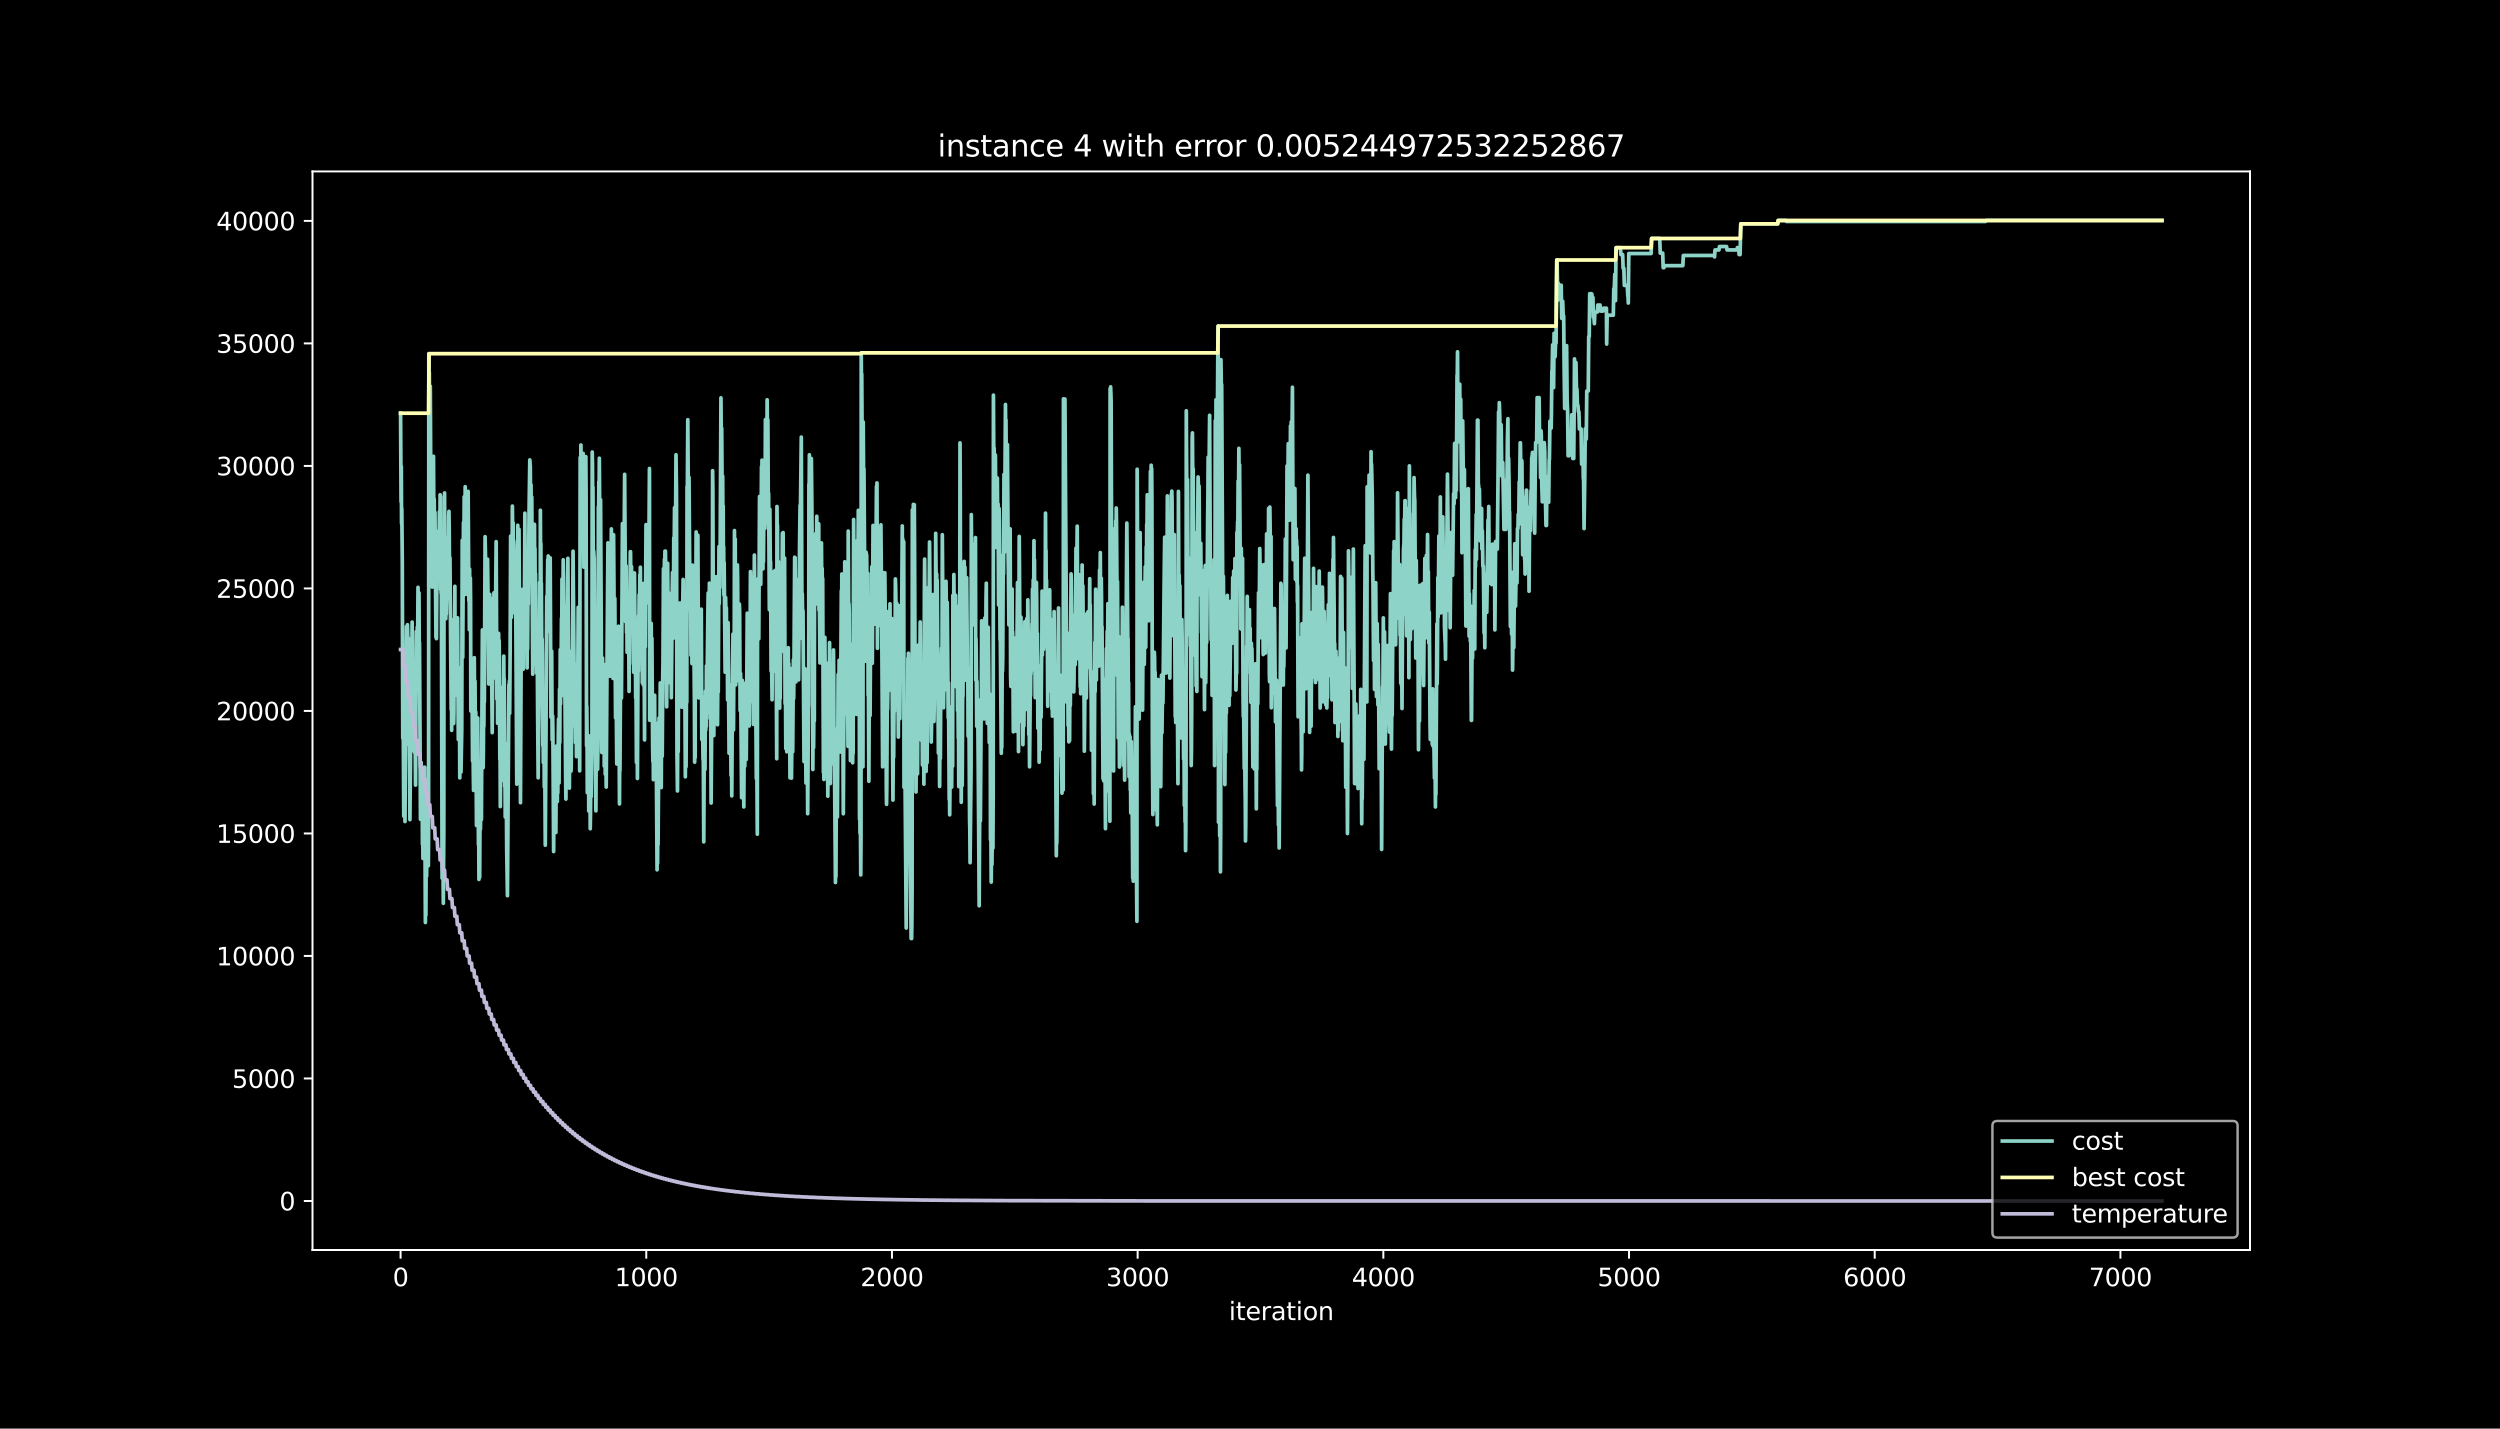 <?xml version="1.0" encoding="utf-8" standalone="no"?>
<!DOCTYPE svg PUBLIC "-//W3C//DTD SVG 1.1//EN"
  "http://www.w3.org/Graphics/SVG/1.1/DTD/svg11.dtd">
<svg height="576pt" version="1.1" viewBox="0 0 1008 576" width="1008pt" xmlns="http://www.w3.org/2000/svg" xmlns:xlink="http://www.w3.org/1999/xlink">
 <defs>
  <style type="text/css">*{stroke-linecap:butt;stroke-linejoin:round;}</style>
 </defs>
 <g id="figure_1">
  <g id="patch_1">
   <path d="M 0 576 
L 1008 576 
L 1008 0 
L 0 0 
z
"/>
  </g>
  <g id="axes_1">
   <g id="patch_2">
    <path d="M 126 504 
L 907.2 504 
L 907.2 69.12 
L 126 69.12 
z
"/>
   </g>
   <g id="matplotlib.axis_1">
    <g id="xtick_1">
     <g id="line2d_1">
      <defs>
       <path d="M 0 0 
L 0 3.5 
" id="m1dd09e6bbd" style="stroke:#ffffff;stroke-width:0.8;"/>
      </defs>
      <g>
       <use style="fill:#ffffff;stroke:#ffffff;stroke-width:0.8;" x="161.509" xlink:href="#m1dd09e6bbd" y="504"/>
      </g>
     </g>
     <g id="text_1">
      <!-- 0 -->
      <g style="fill:#ffffff;" transform="translate(158.328 518.598)scale(0.1 -0.1)">
       <defs>
        <path d="M 2034 4250 
Q 1547 4250 1301 3770 
Q 1056 3291 1056 2328 
Q 1056 1369 1301 889 
Q 1547 409 2034 409 
Q 2525 409 2770 889 
Q 3016 1369 3016 2328 
Q 3016 3291 2770 3770 
Q 2525 4250 2034 4250 
z
M 2034 4750 
Q 2819 4750 3233 4129 
Q 3647 3509 3647 2328 
Q 3647 1150 3233 529 
Q 2819 -91 2034 -91 
Q 1250 -91 836 529 
Q 422 1150 422 2328 
Q 422 3509 836 4129 
Q 1250 4750 2034 4750 
z
" id="DejaVuSans-30" transform="scale(0.016)"/>
       </defs>
       <use xlink:href="#DejaVuSans-30"/>
      </g>
     </g>
    </g>
    <g id="xtick_2">
     <g id="line2d_2">
      <g>
       <use style="fill:#ffffff;stroke:#ffffff;stroke-width:0.8;" x="260.572" xlink:href="#m1dd09e6bbd" y="504"/>
      </g>
     </g>
     <g id="text_2">
      <!-- 1000 -->
      <g style="fill:#ffffff;" transform="translate(247.847 518.598)scale(0.1 -0.1)">
       <defs>
        <path d="M 794 531 
L 1825 531 
L 1825 4091 
L 703 3866 
L 703 4441 
L 1819 4666 
L 2450 4666 
L 2450 531 
L 3481 531 
L 3481 0 
L 794 0 
L 794 531 
z
" id="DejaVuSans-31" transform="scale(0.016)"/>
       </defs>
       <use xlink:href="#DejaVuSans-31"/>
       <use x="63.623" xlink:href="#DejaVuSans-30"/>
       <use x="127.246" xlink:href="#DejaVuSans-30"/>
       <use x="190.869" xlink:href="#DejaVuSans-30"/>
      </g>
     </g>
    </g>
    <g id="xtick_3">
     <g id="line2d_3">
      <g>
       <use style="fill:#ffffff;stroke:#ffffff;stroke-width:0.8;" x="359.635" xlink:href="#m1dd09e6bbd" y="504"/>
      </g>
     </g>
     <g id="text_3">
      <!-- 2000 -->
      <g style="fill:#ffffff;" transform="translate(346.91 518.598)scale(0.1 -0.1)">
       <defs>
        <path d="M 1228 531 
L 3431 531 
L 3431 0 
L 469 0 
L 469 531 
Q 828 903 1448 1529 
Q 2069 2156 2228 2338 
Q 2531 2678 2651 2914 
Q 2772 3150 2772 3378 
Q 2772 3750 2511 3984 
Q 2250 4219 1831 4219 
Q 1534 4219 1204 4116 
Q 875 4013 500 3803 
L 500 4441 
Q 881 4594 1212 4672 
Q 1544 4750 1819 4750 
Q 2544 4750 2975 4387 
Q 3406 4025 3406 3419 
Q 3406 3131 3298 2873 
Q 3191 2616 2906 2266 
Q 2828 2175 2409 1742 
Q 1991 1309 1228 531 
z
" id="DejaVuSans-32" transform="scale(0.016)"/>
       </defs>
       <use xlink:href="#DejaVuSans-32"/>
       <use x="63.623" xlink:href="#DejaVuSans-30"/>
       <use x="127.246" xlink:href="#DejaVuSans-30"/>
       <use x="190.869" xlink:href="#DejaVuSans-30"/>
      </g>
     </g>
    </g>
    <g id="xtick_4">
     <g id="line2d_4">
      <g>
       <use style="fill:#ffffff;stroke:#ffffff;stroke-width:0.8;" x="458.698" xlink:href="#m1dd09e6bbd" y="504"/>
      </g>
     </g>
     <g id="text_4">
      <!-- 3000 -->
      <g style="fill:#ffffff;" transform="translate(445.973 518.598)scale(0.1 -0.1)">
       <defs>
        <path d="M 2597 2516 
Q 3050 2419 3304 2112 
Q 3559 1806 3559 1356 
Q 3559 666 3084 287 
Q 2609 -91 1734 -91 
Q 1441 -91 1130 -33 
Q 819 25 488 141 
L 488 750 
Q 750 597 1062 519 
Q 1375 441 1716 441 
Q 2309 441 2620 675 
Q 2931 909 2931 1356 
Q 2931 1769 2642 2001 
Q 2353 2234 1838 2234 
L 1294 2234 
L 1294 2753 
L 1863 2753 
Q 2328 2753 2575 2939 
Q 2822 3125 2822 3475 
Q 2822 3834 2567 4026 
Q 2313 4219 1838 4219 
Q 1578 4219 1281 4162 
Q 984 4106 628 3988 
L 628 4550 
Q 988 4650 1302 4700 
Q 1616 4750 1894 4750 
Q 2613 4750 3031 4423 
Q 3450 4097 3450 3541 
Q 3450 3153 3228 2886 
Q 3006 2619 2597 2516 
z
" id="DejaVuSans-33" transform="scale(0.016)"/>
       </defs>
       <use xlink:href="#DejaVuSans-33"/>
       <use x="63.623" xlink:href="#DejaVuSans-30"/>
       <use x="127.246" xlink:href="#DejaVuSans-30"/>
       <use x="190.869" xlink:href="#DejaVuSans-30"/>
      </g>
     </g>
    </g>
    <g id="xtick_5">
     <g id="line2d_5">
      <g>
       <use style="fill:#ffffff;stroke:#ffffff;stroke-width:0.8;" x="557.761" xlink:href="#m1dd09e6bbd" y="504"/>
      </g>
     </g>
     <g id="text_5">
      <!-- 4000 -->
      <g style="fill:#ffffff;" transform="translate(545.036 518.598)scale(0.1 -0.1)">
       <defs>
        <path d="M 2419 4116 
L 825 1625 
L 2419 1625 
L 2419 4116 
z
M 2253 4666 
L 3047 4666 
L 3047 1625 
L 3713 1625 
L 3713 1100 
L 3047 1100 
L 3047 0 
L 2419 0 
L 2419 1100 
L 313 1100 
L 313 1709 
L 2253 4666 
z
" id="DejaVuSans-34" transform="scale(0.016)"/>
       </defs>
       <use xlink:href="#DejaVuSans-34"/>
       <use x="63.623" xlink:href="#DejaVuSans-30"/>
       <use x="127.246" xlink:href="#DejaVuSans-30"/>
       <use x="190.869" xlink:href="#DejaVuSans-30"/>
      </g>
     </g>
    </g>
    <g id="xtick_6">
     <g id="line2d_6">
      <g>
       <use style="fill:#ffffff;stroke:#ffffff;stroke-width:0.8;" x="656.824" xlink:href="#m1dd09e6bbd" y="504"/>
      </g>
     </g>
     <g id="text_6">
      <!-- 5000 -->
      <g style="fill:#ffffff;" transform="translate(644.099 518.598)scale(0.1 -0.1)">
       <defs>
        <path d="M 691 4666 
L 3169 4666 
L 3169 4134 
L 1269 4134 
L 1269 2991 
Q 1406 3038 1543 3061 
Q 1681 3084 1819 3084 
Q 2600 3084 3056 2656 
Q 3513 2228 3513 1497 
Q 3513 744 3044 326 
Q 2575 -91 1722 -91 
Q 1428 -91 1123 -41 
Q 819 9 494 109 
L 494 744 
Q 775 591 1075 516 
Q 1375 441 1709 441 
Q 2250 441 2565 725 
Q 2881 1009 2881 1497 
Q 2881 1984 2565 2268 
Q 2250 2553 1709 2553 
Q 1456 2553 1204 2497 
Q 953 2441 691 2322 
L 691 4666 
z
" id="DejaVuSans-35" transform="scale(0.016)"/>
       </defs>
       <use xlink:href="#DejaVuSans-35"/>
       <use x="63.623" xlink:href="#DejaVuSans-30"/>
       <use x="127.246" xlink:href="#DejaVuSans-30"/>
       <use x="190.869" xlink:href="#DejaVuSans-30"/>
      </g>
     </g>
    </g>
    <g id="xtick_7">
     <g id="line2d_7">
      <g>
       <use style="fill:#ffffff;stroke:#ffffff;stroke-width:0.8;" x="755.886" xlink:href="#m1dd09e6bbd" y="504"/>
      </g>
     </g>
     <g id="text_7">
      <!-- 6000 -->
      <g style="fill:#ffffff;" transform="translate(743.161 518.598)scale(0.1 -0.1)">
       <defs>
        <path d="M 2113 2584 
Q 1688 2584 1439 2293 
Q 1191 2003 1191 1497 
Q 1191 994 1439 701 
Q 1688 409 2113 409 
Q 2538 409 2786 701 
Q 3034 994 3034 1497 
Q 3034 2003 2786 2293 
Q 2538 2584 2113 2584 
z
M 3366 4563 
L 3366 3988 
Q 3128 4100 2886 4159 
Q 2644 4219 2406 4219 
Q 1781 4219 1451 3797 
Q 1122 3375 1075 2522 
Q 1259 2794 1537 2939 
Q 1816 3084 2150 3084 
Q 2853 3084 3261 2657 
Q 3669 2231 3669 1497 
Q 3669 778 3244 343 
Q 2819 -91 2113 -91 
Q 1303 -91 875 529 
Q 447 1150 447 2328 
Q 447 3434 972 4092 
Q 1497 4750 2381 4750 
Q 2619 4750 2861 4703 
Q 3103 4656 3366 4563 
z
" id="DejaVuSans-36" transform="scale(0.016)"/>
       </defs>
       <use xlink:href="#DejaVuSans-36"/>
       <use x="63.623" xlink:href="#DejaVuSans-30"/>
       <use x="127.246" xlink:href="#DejaVuSans-30"/>
       <use x="190.869" xlink:href="#DejaVuSans-30"/>
      </g>
     </g>
    </g>
    <g id="xtick_8">
     <g id="line2d_8">
      <g>
       <use style="fill:#ffffff;stroke:#ffffff;stroke-width:0.8;" x="854.949" xlink:href="#m1dd09e6bbd" y="504"/>
      </g>
     </g>
     <g id="text_8">
      <!-- 7000 -->
      <g style="fill:#ffffff;" transform="translate(842.224 518.598)scale(0.1 -0.1)">
       <defs>
        <path d="M 525 4666 
L 3525 4666 
L 3525 4397 
L 1831 0 
L 1172 0 
L 2766 4134 
L 525 4134 
L 525 4666 
z
" id="DejaVuSans-37" transform="scale(0.016)"/>
       </defs>
       <use xlink:href="#DejaVuSans-37"/>
       <use x="63.623" xlink:href="#DejaVuSans-30"/>
       <use x="127.246" xlink:href="#DejaVuSans-30"/>
       <use x="190.869" xlink:href="#DejaVuSans-30"/>
      </g>
     </g>
    </g>
    <g id="text_9">
     <!-- iteration -->
     <g style="fill:#ffffff;" transform="translate(495.477 532.277)scale(0.1 -0.1)">
      <defs>
       <path d="M 603 3500 
L 1178 3500 
L 1178 0 
L 603 0 
L 603 3500 
z
M 603 4863 
L 1178 4863 
L 1178 4134 
L 603 4134 
L 603 4863 
z
" id="DejaVuSans-69" transform="scale(0.016)"/>
       <path d="M 1172 4494 
L 1172 3500 
L 2356 3500 
L 2356 3053 
L 1172 3053 
L 1172 1153 
Q 1172 725 1289 603 
Q 1406 481 1766 481 
L 2356 481 
L 2356 0 
L 1766 0 
Q 1100 0 847 248 
Q 594 497 594 1153 
L 594 3053 
L 172 3053 
L 172 3500 
L 594 3500 
L 594 4494 
L 1172 4494 
z
" id="DejaVuSans-74" transform="scale(0.016)"/>
       <path d="M 3597 1894 
L 3597 1613 
L 953 1613 
Q 991 1019 1311 708 
Q 1631 397 2203 397 
Q 2534 397 2845 478 
Q 3156 559 3463 722 
L 3463 178 
Q 3153 47 2828 -22 
Q 2503 -91 2169 -91 
Q 1331 -91 842 396 
Q 353 884 353 1716 
Q 353 2575 817 3079 
Q 1281 3584 2069 3584 
Q 2775 3584 3186 3129 
Q 3597 2675 3597 1894 
z
M 3022 2063 
Q 3016 2534 2758 2815 
Q 2500 3097 2075 3097 
Q 1594 3097 1305 2825 
Q 1016 2553 972 2059 
L 3022 2063 
z
" id="DejaVuSans-65" transform="scale(0.016)"/>
       <path d="M 2631 2963 
Q 2534 3019 2420 3045 
Q 2306 3072 2169 3072 
Q 1681 3072 1420 2755 
Q 1159 2438 1159 1844 
L 1159 0 
L 581 0 
L 581 3500 
L 1159 3500 
L 1159 2956 
Q 1341 3275 1631 3429 
Q 1922 3584 2338 3584 
Q 2397 3584 2469 3576 
Q 2541 3569 2628 3553 
L 2631 2963 
z
" id="DejaVuSans-72" transform="scale(0.016)"/>
       <path d="M 2194 1759 
Q 1497 1759 1228 1600 
Q 959 1441 959 1056 
Q 959 750 1161 570 
Q 1363 391 1709 391 
Q 2188 391 2477 730 
Q 2766 1069 2766 1631 
L 2766 1759 
L 2194 1759 
z
M 3341 1997 
L 3341 0 
L 2766 0 
L 2766 531 
Q 2569 213 2275 61 
Q 1981 -91 1556 -91 
Q 1019 -91 701 211 
Q 384 513 384 1019 
Q 384 1609 779 1909 
Q 1175 2209 1959 2209 
L 2766 2209 
L 2766 2266 
Q 2766 2663 2505 2880 
Q 2244 3097 1772 3097 
Q 1472 3097 1187 3025 
Q 903 2953 641 2809 
L 641 3341 
Q 956 3463 1253 3523 
Q 1550 3584 1831 3584 
Q 2591 3584 2966 3190 
Q 3341 2797 3341 1997 
z
" id="DejaVuSans-61" transform="scale(0.016)"/>
       <path d="M 1959 3097 
Q 1497 3097 1228 2736 
Q 959 2375 959 1747 
Q 959 1119 1226 758 
Q 1494 397 1959 397 
Q 2419 397 2687 759 
Q 2956 1122 2956 1747 
Q 2956 2369 2687 2733 
Q 2419 3097 1959 3097 
z
M 1959 3584 
Q 2709 3584 3137 3096 
Q 3566 2609 3566 1747 
Q 3566 888 3137 398 
Q 2709 -91 1959 -91 
Q 1206 -91 779 398 
Q 353 888 353 1747 
Q 353 2609 779 3096 
Q 1206 3584 1959 3584 
z
" id="DejaVuSans-6f" transform="scale(0.016)"/>
       <path d="M 3513 2113 
L 3513 0 
L 2938 0 
L 2938 2094 
Q 2938 2591 2744 2837 
Q 2550 3084 2163 3084 
Q 1697 3084 1428 2787 
Q 1159 2491 1159 1978 
L 1159 0 
L 581 0 
L 581 3500 
L 1159 3500 
L 1159 2956 
Q 1366 3272 1645 3428 
Q 1925 3584 2291 3584 
Q 2894 3584 3203 3211 
Q 3513 2838 3513 2113 
z
" id="DejaVuSans-6e" transform="scale(0.016)"/>
      </defs>
      <use xlink:href="#DejaVuSans-69"/>
      <use x="27.783" xlink:href="#DejaVuSans-74"/>
      <use x="66.992" xlink:href="#DejaVuSans-65"/>
      <use x="128.516" xlink:href="#DejaVuSans-72"/>
      <use x="169.629" xlink:href="#DejaVuSans-61"/>
      <use x="230.908" xlink:href="#DejaVuSans-74"/>
      <use x="270.117" xlink:href="#DejaVuSans-69"/>
      <use x="297.9" xlink:href="#DejaVuSans-6f"/>
      <use x="359.082" xlink:href="#DejaVuSans-6e"/>
     </g>
    </g>
   </g>
   <g id="matplotlib.axis_2">
    <g id="ytick_1">
     <g id="line2d_9">
      <defs>
       <path d="M 0 0 
L -3.5 0 
" id="m94ccfaa40c" style="stroke:#ffffff;stroke-width:0.8;"/>
      </defs>
      <g>
       <use style="fill:#ffffff;stroke:#ffffff;stroke-width:0.8;" x="126" xlink:href="#m94ccfaa40c" y="484.233"/>
      </g>
     </g>
     <g id="text_10">
      <!-- 0 -->
      <g style="fill:#ffffff;" transform="translate(112.638 488.032)scale(0.1 -0.1)">
       <use xlink:href="#DejaVuSans-30"/>
      </g>
     </g>
    </g>
    <g id="ytick_2">
     <g id="line2d_10">
      <g>
       <use style="fill:#ffffff;stroke:#ffffff;stroke-width:0.8;" x="126" xlink:href="#m94ccfaa40c" y="434.837"/>
      </g>
     </g>
     <g id="text_11">
      <!-- 5000 -->
      <g style="fill:#ffffff;" transform="translate(93.55 438.636)scale(0.1 -0.1)">
       <use xlink:href="#DejaVuSans-35"/>
       <use x="63.623" xlink:href="#DejaVuSans-30"/>
       <use x="127.246" xlink:href="#DejaVuSans-30"/>
       <use x="190.869" xlink:href="#DejaVuSans-30"/>
      </g>
     </g>
    </g>
    <g id="ytick_3">
     <g id="line2d_11">
      <g>
       <use style="fill:#ffffff;stroke:#ffffff;stroke-width:0.8;" x="126" xlink:href="#m94ccfaa40c" y="385.441"/>
      </g>
     </g>
     <g id="text_12">
      <!-- 10000 -->
      <g style="fill:#ffffff;" transform="translate(87.188 389.24)scale(0.1 -0.1)">
       <use xlink:href="#DejaVuSans-31"/>
       <use x="63.623" xlink:href="#DejaVuSans-30"/>
       <use x="127.246" xlink:href="#DejaVuSans-30"/>
       <use x="190.869" xlink:href="#DejaVuSans-30"/>
       <use x="254.492" xlink:href="#DejaVuSans-30"/>
      </g>
     </g>
    </g>
    <g id="ytick_4">
     <g id="line2d_12">
      <g>
       <use style="fill:#ffffff;stroke:#ffffff;stroke-width:0.8;" x="126" xlink:href="#m94ccfaa40c" y="336.045"/>
      </g>
     </g>
     <g id="text_13">
      <!-- 15000 -->
      <g style="fill:#ffffff;" transform="translate(87.188 339.844)scale(0.1 -0.1)">
       <use xlink:href="#DejaVuSans-31"/>
       <use x="63.623" xlink:href="#DejaVuSans-35"/>
       <use x="127.246" xlink:href="#DejaVuSans-30"/>
       <use x="190.869" xlink:href="#DejaVuSans-30"/>
       <use x="254.492" xlink:href="#DejaVuSans-30"/>
      </g>
     </g>
    </g>
    <g id="ytick_5">
     <g id="line2d_13">
      <g>
       <use style="fill:#ffffff;stroke:#ffffff;stroke-width:0.8;" x="126" xlink:href="#m94ccfaa40c" y="286.649"/>
      </g>
     </g>
     <g id="text_14">
      <!-- 20000 -->
      <g style="fill:#ffffff;" transform="translate(87.188 290.448)scale(0.1 -0.1)">
       <use xlink:href="#DejaVuSans-32"/>
       <use x="63.623" xlink:href="#DejaVuSans-30"/>
       <use x="127.246" xlink:href="#DejaVuSans-30"/>
       <use x="190.869" xlink:href="#DejaVuSans-30"/>
       <use x="254.492" xlink:href="#DejaVuSans-30"/>
      </g>
     </g>
    </g>
    <g id="ytick_6">
     <g id="line2d_14">
      <g>
       <use style="fill:#ffffff;stroke:#ffffff;stroke-width:0.8;" x="126" xlink:href="#m94ccfaa40c" y="237.253"/>
      </g>
     </g>
     <g id="text_15">
      <!-- 25000 -->
      <g style="fill:#ffffff;" transform="translate(87.188 241.052)scale(0.1 -0.1)">
       <use xlink:href="#DejaVuSans-32"/>
       <use x="63.623" xlink:href="#DejaVuSans-35"/>
       <use x="127.246" xlink:href="#DejaVuSans-30"/>
       <use x="190.869" xlink:href="#DejaVuSans-30"/>
       <use x="254.492" xlink:href="#DejaVuSans-30"/>
      </g>
     </g>
    </g>
    <g id="ytick_7">
     <g id="line2d_15">
      <g>
       <use style="fill:#ffffff;stroke:#ffffff;stroke-width:0.8;" x="126" xlink:href="#m94ccfaa40c" y="187.857"/>
      </g>
     </g>
     <g id="text_16">
      <!-- 30000 -->
      <g style="fill:#ffffff;" transform="translate(87.188 191.656)scale(0.1 -0.1)">
       <use xlink:href="#DejaVuSans-33"/>
       <use x="63.623" xlink:href="#DejaVuSans-30"/>
       <use x="127.246" xlink:href="#DejaVuSans-30"/>
       <use x="190.869" xlink:href="#DejaVuSans-30"/>
       <use x="254.492" xlink:href="#DejaVuSans-30"/>
      </g>
     </g>
    </g>
    <g id="ytick_8">
     <g id="line2d_16">
      <g>
       <use style="fill:#ffffff;stroke:#ffffff;stroke-width:0.8;" x="126" xlink:href="#m94ccfaa40c" y="138.461"/>
      </g>
     </g>
     <g id="text_17">
      <!-- 35000 -->
      <g style="fill:#ffffff;" transform="translate(87.188 142.26)scale(0.1 -0.1)">
       <use xlink:href="#DejaVuSans-33"/>
       <use x="63.623" xlink:href="#DejaVuSans-35"/>
       <use x="127.246" xlink:href="#DejaVuSans-30"/>
       <use x="190.869" xlink:href="#DejaVuSans-30"/>
       <use x="254.492" xlink:href="#DejaVuSans-30"/>
      </g>
     </g>
    </g>
    <g id="ytick_9">
     <g id="line2d_17">
      <g>
       <use style="fill:#ffffff;stroke:#ffffff;stroke-width:0.8;" x="126" xlink:href="#m94ccfaa40c" y="89.065"/>
      </g>
     </g>
     <g id="text_18">
      <!-- 40000 -->
      <g style="fill:#ffffff;" transform="translate(87.188 92.864)scale(0.1 -0.1)">
       <use xlink:href="#DejaVuSans-34"/>
       <use x="63.623" xlink:href="#DejaVuSans-30"/>
       <use x="127.246" xlink:href="#DejaVuSans-30"/>
       <use x="190.869" xlink:href="#DejaVuSans-30"/>
       <use x="254.492" xlink:href="#DejaVuSans-30"/>
      </g>
     </g>
    </g>
   </g>
   <g id="line2d_18">
    <path clip-path="url(#p38b94b0311)" d="M 161.509 166.607 
L 161.707 202.31 
L 161.806 188.114 
L 161.905 211.152 
L 162.004 205.175 
L 162.203 226.633 
L 162.401 297.635 
L 162.5 288.901 
L 162.599 293.031 
L 162.797 329.05 
L 162.896 312.374 
L 162.995 321.779 
L 163.094 307.583 
L 163.292 331.244 
L 163.788 263.285 
L 163.887 252.635 
L 163.986 269.311 
L 164.085 259.847 
L 164.184 266.357 
L 164.283 251.884 
L 164.382 256.053 
L 164.58 271.494 
L 164.679 257.298 
L 164.877 287.469 
L 164.976 300.509 
L 165.075 294.779 
L 165.273 330.493 
L 165.472 309.391 
L 165.67 284.298 
L 165.868 302.851 
L 166.165 250.807 
L 166.264 261.417 
L 166.462 300.262 
L 166.66 269.686 
L 166.759 293.89 
L 166.858 277.6 
L 166.958 281.729 
L 167.057 301.695 
L 167.156 287.222 
L 167.255 303.513 
L 167.354 300.697 
L 167.453 303.513 
L 167.552 316.553 
L 167.849 254.64 
L 167.948 261.625 
L 168.047 278.301 
L 168.245 252.872 
L 168.344 265.26 
L 168.543 236.808 
L 168.642 243.348 
L 168.741 259.086 
L 168.939 239.031 
L 169.038 263.235 
L 169.137 259.106 
L 169.533 330.345 
L 169.632 310.379 
L 169.731 319.843 
L 169.83 307.454 
L 169.929 318.065 
L 170.028 311.515 
L 170.128 323.903 
L 170.227 317.363 
L 170.326 340.402 
L 170.425 328.013 
L 170.524 346.122 
L 170.722 336.756 
L 170.821 312.315 
L 170.92 314.34 
L 171.019 318.47 
L 171.118 330.858 
L 171.217 309.341 
L 171.514 371.946 
L 171.614 347.505 
L 171.713 369.022 
L 171.911 328.863 
L 172.01 353.304 
L 172.307 314.212 
L 172.406 335.709 
L 172.505 334.346 
L 172.604 324.881 
L 172.703 349.085 
L 172.802 336.697 
L 172.901 142.6 
L 173 156.797 
L 173.099 150.316 
L 173.199 174.52 
L 173.496 155.7 
L 173.694 194.031 
L 173.793 189.902 
L 173.892 206.578 
L 173.991 190.742 
L 174.288 236.719 
L 174.684 202.182 
L 174.784 183.984 
L 174.982 219.332 
L 175.081 201.224 
L 175.279 220.774 
L 175.378 206.578 
L 175.774 256.952 
L 175.873 241.215 
L 175.972 257.505 
L 176.269 215.608 
L 176.369 230.081 
L 176.468 227.265 
L 176.567 214.225 
L 176.666 217.04 
L 176.765 229.429 
L 176.864 214.956 
L 176.963 227.996 
L 177.161 206.311 
L 177.359 215.776 
L 177.458 199.485 
L 177.656 237.678 
L 177.755 224.637 
L 177.854 239.11 
L 177.954 231.108 
L 178.251 354.084 
L 178.449 325.938 
L 178.746 364.201 
L 178.944 334.454 
L 179.043 200.157 
L 179.142 223.195 
L 179.241 198.754 
L 179.439 238.695 
L 179.539 222.958 
L 179.638 229.508 
L 179.737 249.474 
L 179.836 235.277 
L 179.935 247.666 
L 180.232 231.049 
L 180.331 236.779 
L 180.529 216.813 
L 180.628 222.79 
L 180.727 238.527 
L 180.925 207.773 
L 181.024 206.173 
L 181.124 213.859 
L 181.322 241.531 
L 181.421 224.855 
L 181.916 286.106 
L 182.015 270.269 
L 182.114 294.473 
L 182.213 249.869 
L 182.312 264.342 
L 182.411 251.301 
L 182.609 269.923 
L 182.709 262.939 
L 182.907 291.717 
L 183.006 287.587 
L 183.105 265.616 
L 183.204 271.346 
L 183.402 236.403 
L 183.501 266.634 
L 183.6 252.437 
L 183.699 255.253 
L 183.798 269.785 
L 183.897 263.127 
L 183.996 280.366 
L 184.095 264.411 
L 184.194 271.336 
L 184.294 255.599 
L 184.393 271.435 
L 184.492 249.108 
L 184.789 298.168 
L 184.987 273.49 
L 185.086 295.817 
L 185.185 278.578 
L 185.284 289.188 
L 185.383 313.629 
L 185.581 269.222 
L 185.879 311.288 
L 186.176 294.108 
L 186.374 217.84 
L 186.572 265.083 
L 186.869 210.708 
L 186.968 221.318 
L 187.067 214.768 
L 187.166 200.295 
L 187.265 209.65 
L 187.365 231.167 
L 187.563 196.235 
L 187.761 239.663 
L 187.86 217.337 
L 187.959 235.445 
L 188.157 204.948 
L 188.355 238.488 
L 188.454 219.5 
L 188.553 226.425 
L 188.751 198.112 
L 188.95 227.71 
L 189.049 242.183 
L 189.148 231.572 
L 189.247 253.899 
L 189.346 229.458 
L 189.445 246.134 
L 189.643 233.074 
L 189.742 242.538 
L 189.841 286.679 
L 189.94 283.863 
L 190.138 273.391 
L 190.237 282.796 
L 190.336 276.256 
L 190.535 306.832 
L 190.634 282.628 
L 190.832 310.685 
L 190.931 318.687 
L 191.228 265.181 
L 191.426 294.612 
L 191.525 274.646 
L 191.723 307 
L 191.822 287.034 
L 192.12 332.834 
L 192.219 325.85 
L 192.318 303.878 
L 192.417 321.987 
L 192.615 289.474 
L 192.912 340.609 
L 193.011 332.607 
L 193.11 354.578 
L 193.308 329.495 
L 193.407 353.699 
L 193.605 315.368 
L 193.705 334.356 
L 193.804 327.806 
L 193.903 311.851 
L 194.002 315.98 
L 194.101 330.453 
L 194.497 253.978 
L 194.596 254.63 
L 194.794 309.559 
L 194.893 303.582 
L 194.992 286.343 
L 195.091 292.893 
L 195.19 277.056 
L 195.29 283.033 
L 195.587 216.388 
L 195.785 225.842 
L 195.884 242.519 
L 195.983 228.046 
L 196.082 246.154 
L 196.181 230.318 
L 196.379 249.691 
L 196.478 242.706 
L 196.577 225.467 
L 196.775 240.889 
L 197.073 275.792 
L 197.172 256.448 
L 197.271 272.285 
L 197.469 239.663 
L 197.667 260.469 
L 197.964 241.264 
L 198.46 295.412 
L 198.658 266.841 
L 198.856 251.647 
L 198.955 270.635 
L 199.153 239.031 
L 199.252 258.464 
L 199.351 254.769 
L 199.549 273.332 
L 200.045 218.394 
L 200.342 281.887 
L 200.54 267.414 
L 200.639 291.618 
L 200.738 267.177 
L 200.837 272.907 
L 201.035 255.371 
L 201.134 261.921 
L 201.233 258.197 
L 201.332 265.181 
L 201.53 306.062 
L 201.63 303.246 
L 201.729 325.217 
L 202.125 277.185 
L 202.323 314.696 
L 202.422 292.725 
L 202.62 310.902 
L 202.818 282.095 
L 202.917 299.334 
L 203.116 264.549 
L 203.215 280.504 
L 203.314 273.579 
L 203.512 317.067 
L 203.611 310.082 
L 203.71 329.426 
L 203.908 316.909 
L 204.007 299.828 
L 204.304 342.516 
L 204.601 361.148 
L 205.196 276.108 
L 205.295 282.618 
L 205.394 274.616 
L 205.493 287.657 
L 205.691 262.573 
L 205.889 216.161 
L 206.087 238.32 
L 206.186 248.93 
L 206.484 227.097 
L 206.583 204.059 
L 206.781 221.347 
L 206.88 210.737 
L 206.979 233.775 
L 207.078 217.939 
L 207.177 219.48 
L 207.276 223.61 
L 207.375 236.65 
L 207.474 230.14 
L 207.672 247.261 
L 207.871 230.812 
L 208.366 316.178 
L 208.564 293.337 
L 208.762 211.794 
L 208.96 250.471 
L 209.059 243.921 
L 209.257 213.424 
L 209.852 323.656 
L 210.149 259.096 
L 210.347 254.897 
L 210.446 237.658 
L 210.644 257.624 
L 210.743 245.986 
L 210.941 269.825 
L 211.14 243.941 
L 211.239 244.978 
L 211.338 251.519 
L 211.437 244.978 
L 211.635 206.914 
L 211.833 251.469 
L 211.932 235.178 
L 212.031 255.144 
L 212.13 240.948 
L 212.328 260.815 
L 212.427 245.077 
L 212.526 269.281 
L 212.626 249.315 
L 212.725 261.704 
L 212.923 226.919 
L 213.022 243.595 
L 213.319 205.837 
L 213.616 185.446 
L 213.814 188.055 
L 214.012 218.482 
L 214.111 195.444 
L 214.211 211.182 
L 214.409 200.413 
L 214.805 271.83 
L 215.201 222.869 
L 215.3 242.835 
L 215.498 211.409 
L 215.597 235.613 
L 215.696 221.14 
L 215.796 237.816 
L 215.895 231.306 
L 216.093 268.165 
L 216.291 252.427 
L 216.39 271.415 
L 216.489 249.898 
L 216.588 259.007 
L 216.786 289.306 
L 216.984 313.619 
L 217.182 293.11 
L 217.281 283.646 
L 217.579 234.783 
L 217.777 279.289 
L 217.876 205.738 
L 217.975 225.704 
L 218.074 219.164 
L 218.173 242.202 
L 218.272 235.218 
L 218.47 273.381 
L 218.569 257.545 
L 218.668 263.522 
L 218.867 300.618 
L 218.966 291.154 
L 219.065 307.445 
L 219.263 285.424 
L 219.461 317.284 
L 219.56 293.08 
L 219.857 340.767 
L 220.154 294.967 
L 220.452 240.493 
L 220.551 252.131 
L 220.848 225.635 
L 220.947 240.454 
L 221.046 224.163 
L 221.244 231.78 
L 221.343 250.768 
L 221.442 231.424 
L 221.64 254.66 
L 221.838 224.943 
L 222.136 289.168 
L 222.235 267.651 
L 222.334 274.191 
L 222.433 262.554 
L 222.631 298.296 
L 222.829 288.654 
L 222.928 295.639 
L 223.225 343.346 
L 223.423 309.43 
L 223.721 331.174 
L 223.82 314.884 
L 223.919 331.174 
L 224.018 311.209 
L 224.117 335.65 
L 224.315 300.826 
L 224.414 316.662 
L 224.513 310.122 
L 224.711 323.172 
L 224.81 313.708 
L 224.909 319.685 
L 225.107 296.469 
L 225.207 289.929 
L 225.405 315.684 
L 225.603 277.876 
L 225.702 299.393 
L 225.9 261.911 
L 225.999 283.883 
L 226.098 267.592 
L 226.197 274.517 
L 226.395 249.315 
L 226.494 258.78 
L 226.593 233.479 
L 226.792 253.514 
L 226.891 260.439 
L 227.089 225.714 
L 227.188 232.699 
L 227.485 280.672 
L 227.584 264.934 
L 227.782 277.837 
L 228.079 314.182 
L 228.178 322.184 
L 228.575 243.882 
L 228.674 256.27 
L 228.971 225.111 
L 229.268 274.982 
L 229.565 317.768 
L 229.862 277.303 
L 229.962 293.258 
L 230.061 276.967 
L 230.259 310.883 
L 230.358 304.372 
L 230.655 262.277 
L 230.754 278.014 
L 231.051 222.227 
L 231.547 278.242 
L 231.646 267.631 
L 231.844 292.932 
L 231.943 277.096 
L 232.042 299.423 
L 232.141 283.685 
L 232.24 290.225 
L 232.339 286.096 
L 232.438 305.083 
L 232.735 279.23 
L 232.834 295.185 
L 233.132 244.86 
L 233.429 281.018 
L 233.528 273.016 
L 233.726 310.794 
L 233.924 184.459 
L 234.023 205.975 
L 234.221 179.43 
L 234.518 209.147 
L 234.618 201.145 
L 234.717 208.129 
L 234.816 191.838 
L 234.915 211.804 
L 235.113 182.809 
L 235.41 228.668 
L 235.509 222.128 
L 235.608 226.257 
L 235.707 223.442 
L 235.806 216.517 
L 235.905 222.246 
L 236.203 184.123 
L 236.302 198.527 
L 236.5 300.737 
L 236.599 284.782 
L 236.698 295.392 
L 236.797 319.596 
L 236.896 303.305 
L 236.995 319.596 
L 237.193 299.521 
L 237.292 305.498 
L 237.391 327.015 
L 237.688 296.736 
L 237.887 318.193 
L 237.986 334.148 
L 238.085 328.171 
L 238.283 305.232 
L 238.382 321.187 
L 238.481 314.261 
L 238.679 297.042 
L 238.778 182.256 
L 238.877 187.096 
L 238.976 202.933 
L 239.075 196.393 
L 239.273 243.674 
L 239.373 222.158 
L 239.472 224.064 
L 239.571 225.319 
L 240.264 326.936 
L 240.561 265.26 
L 240.759 292.507 
L 240.858 285.957 
L 240.958 310.161 
L 241.156 294.967 
L 241.255 204.296 
L 241.354 211.281 
L 241.453 194.199 
L 241.552 200.71 
L 241.651 184.755 
L 241.948 228.747 
L 242.146 201.461 
L 242.443 257.436 
L 242.642 303.394 
L 242.939 265.3 
L 243.137 297.111 
L 243.236 272.67 
L 243.335 294.997 
L 243.434 277.758 
L 243.533 284.683 
L 243.632 308.887 
L 243.731 301.902 
L 243.929 267.957 
L 244.028 312.127 
L 244.128 297.862 
L 244.227 299.176 
L 244.425 317.353 
L 244.722 272.176 
L 245.118 218.868 
L 245.217 238.834 
L 245.316 224.361 
L 245.613 252.032 
L 245.713 241.126 
L 245.911 272.68 
L 246.109 240.434 
L 246.208 246.984 
L 246.505 213.256 
L 246.604 229.093 
L 246.802 220.547 
L 247.198 273.549 
L 247.298 269.42 
L 247.397 215.608 
L 247.694 259.787 
L 247.892 241.234 
L 248.189 289.464 
L 248.387 274.023 
L 248.684 308.037 
L 248.883 263.028 
L 248.982 269.005 
L 249.081 264.875 
L 249.18 289.079 
L 249.378 252.497 
L 249.774 324.15 
L 249.873 302.633 
L 249.972 310.636 
L 250.269 260.37 
L 250.368 279.358 
L 250.468 266.97 
L 250.567 281.443 
L 250.963 211.132 
L 251.161 248.367 
L 251.26 226.04 
L 251.458 245.354 
L 251.854 191.255 
L 252.251 250.669 
L 252.449 228.174 
L 252.647 255.036 
L 252.746 247.033 
L 252.845 262.988 
L 252.944 258.859 
L 253.043 246.47 
L 253.241 253.415 
L 253.439 244.87 
L 253.638 278.775 
L 253.737 262.484 
L 253.836 267.701 
L 254.133 222.444 
L 254.232 222.444 
L 254.529 252.645 
L 254.628 228.441 
L 254.727 246.549 
L 254.826 239.999 
L 255.024 249.227 
L 255.124 231.118 
L 255.223 248.199 
L 255.322 240.197 
L 255.52 271.069 
L 255.619 268.254 
L 255.817 231.019 
L 256.015 252.842 
L 256.114 252.457 
L 256.312 281.472 
L 256.411 270.862 
L 256.609 307.385 
L 256.709 294.345 
L 256.808 300.895 
L 256.907 293.91 
L 257.006 313.876 
L 257.204 277.046 
L 257.303 259.965 
L 257.402 270.575 
L 257.501 248.248 
L 257.6 253.978 
L 257.699 239.782 
L 257.798 263.986 
L 257.996 231.74 
L 258.095 247.695 
L 258.194 228.707 
L 258.294 248.051 
L 258.492 234.961 
L 258.591 259.402 
L 258.69 235.198 
L 258.987 275.327 
L 259.185 239.624 
L 259.383 276.147 
L 259.482 266.683 
L 259.581 250.847 
L 259.68 257.831 
L 259.879 298.336 
L 259.978 235.03 
L 260.176 260.815 
L 260.473 211.528 
L 260.572 225.724 
L 260.671 224.469 
L 260.869 243.032 
L 261.166 218.937 
L 261.265 225.862 
L 261.364 223.066 
L 261.464 214.096 
L 261.563 229.932 
L 261.86 188.894 
L 261.959 290.403 
L 262.058 284.337 
L 262.157 274.873 
L 262.355 284.614 
L 262.553 251.321 
L 262.751 273.174 
L 262.85 257.337 
L 263.148 301.28 
L 263.247 307.01 
L 263.346 295.372 
L 263.445 314.36 
L 263.742 296.321 
L 263.841 302.298 
L 263.94 280.326 
L 264.039 297.407 
L 264.138 291.677 
L 264.237 302.94 
L 264.336 300.025 
L 264.435 291.529 
L 264.534 295.165 
L 264.733 321.839 
L 264.931 350.715 
L 265.03 333.634 
L 265.129 348.107 
L 265.228 333.911 
L 265.327 340.461 
L 265.723 289.514 
L 266.02 310.092 
L 266.219 275.367 
L 266.417 313.441 
L 266.516 301.804 
L 266.615 317.541 
L 266.714 298.198 
L 266.813 305.182 
L 266.912 298.257 
L 267.011 304.807 
L 267.209 273.016 
L 267.308 267.286 
L 267.506 229.29 
L 267.605 231.464 
L 267.705 248.703 
L 267.903 225.477 
L 268.002 238.517 
L 268.101 222.227 
L 268.2 228.737 
L 268.299 222.197 
L 268.398 228.737 
L 268.794 284.989 
L 269.091 251.558 
L 269.19 227.117 
L 269.488 261.931 
L 269.587 255.381 
L 269.686 239.09 
L 269.884 256.251 
L 269.983 275.238 
L 270.082 268.698 
L 270.181 272.828 
L 270.28 252.862 
L 270.379 259.787 
L 270.478 252.862 
L 270.676 281.304 
L 271.073 236.789 
L 271.172 230.812 
L 271.271 255.253 
L 271.37 242.864 
L 271.469 257.337 
L 271.667 216.833 
L 271.766 224.341 
L 271.865 218.888 
L 271.964 204.691 
L 272.063 210.154 
L 272.261 229.261 
L 272.46 199.663 
L 272.559 183.372 
L 272.757 198.092 
L 272.955 303.71 
L 273.153 318.914 
L 273.351 284.09 
L 273.45 303.078 
L 273.648 258.78 
L 273.747 275.861 
L 273.846 270.131 
L 273.945 251.143 
L 274.045 252.595 
L 274.144 243.131 
L 274.342 256.191 
L 274.441 249.266 
L 274.54 255.243 
L 274.639 244.633 
L 274.837 273.529 
L 274.936 285.167 
L 275.134 251.262 
L 275.332 240.622 
L 275.431 233.637 
L 275.729 271.227 
L 275.828 265.251 
L 275.927 281.087 
L 276.026 264.006 
L 276.224 291.697 
L 276.323 313.214 
L 276.521 291.016 
L 276.62 309.124 
L 276.818 268.728 
L 276.917 283.152 
L 277.016 196.146 
L 277.115 202.696 
L 277.314 169.235 
L 277.611 211.478 
L 277.71 205.501 
L 277.809 192.461 
L 278.106 232.412 
L 278.205 233.538 
L 278.304 246.016 
L 278.403 228.777 
L 278.601 264.194 
L 278.8 240.049 
L 278.998 267.562 
L 279.196 227.848 
L 279.295 249.365 
L 279.394 242.815 
L 279.493 265.853 
L 279.691 250.412 
L 279.988 283.092 
L 280.087 307.296 
L 280.186 293.1 
L 280.285 305.489 
L 280.385 230.664 
L 280.484 254.868 
L 280.682 214.472 
L 280.781 248.772 
L 280.88 232.481 
L 280.979 235.514 
L 281.078 269.044 
L 281.375 215.795 
L 281.672 275.663 
L 281.771 281.393 
L 281.97 246.836 
L 282.069 253.82 
L 282.168 269.775 
L 282.267 253.82 
L 282.366 271.929 
L 282.564 246.095 
L 282.663 252.605 
L 282.762 245.621 
L 282.96 298.138 
L 283.158 280.929 
L 283.456 306.21 
L 283.555 302.08 
L 283.753 339.433 
L 284.05 282.994 
L 284.248 310.25 
L 284.446 278.676 
L 284.545 294.414 
L 284.644 278.459 
L 284.743 292.932 
L 284.842 268.491 
L 284.941 287.479 
L 285.437 245.631 
L 285.536 239.09 
L 285.635 268.382 
L 285.734 252.645 
L 285.833 259.195 
L 285.932 252.21 
L 286.031 235.129 
L 286.13 286.56 
L 286.229 281.719 
L 286.328 289.721 
L 286.427 270.734 
L 286.626 301.675 
L 286.725 323.785 
L 287.121 268.975 
L 287.22 289.514 
L 287.319 189.783 
L 287.418 196.847 
L 287.715 277.59 
L 287.814 296.577 
L 288.31 234.605 
L 288.607 257.545 
L 288.805 232.511 
L 288.904 254.838 
L 289.003 239.1 
L 289.3 292.221 
L 289.498 264.529 
L 289.597 279.002 
L 289.895 220.389 
L 289.994 243.427 
L 290.192 230.377 
L 290.291 236.917 
L 290.687 160.422 
L 290.885 186.869 
L 290.984 172.673 
L 291.281 216.191 
L 291.381 191.987 
L 291.48 211.952 
L 291.579 203.95 
L 291.678 226.277 
L 291.777 220.547 
L 291.876 239.891 
L 291.975 226.85 
L 292.272 259.392 
L 292.371 271.03 
L 292.569 240.908 
L 292.767 251.627 
L 292.866 245.077 
L 293.065 268.076 
L 293.164 255.688 
L 293.263 262.237 
L 293.362 282.203 
L 293.56 251.054 
L 293.956 303.71 
L 294.253 276.157 
L 294.451 299.936 
L 294.551 285.74 
L 294.749 312.602 
L 294.848 309.786 
L 294.947 303.809 
L 295.046 320.89 
L 295.343 273.836 
L 295.541 255.658 
L 295.739 294.305 
L 295.937 261.931 
L 296.036 265.379 
L 296.136 213.918 
L 296.235 231.612 
L 296.433 217.327 
L 296.631 276.167 
L 296.73 258.059 
L 296.928 274.725 
L 297.126 236.463 
L 297.225 244.465 
L 297.324 227.789 
L 297.423 233.766 
L 297.522 255.737 
L 297.621 249.197 
L 297.721 265.488 
L 297.82 248.248 
L 297.919 266.357 
L 298.018 259.847 
L 298.117 243.556 
L 298.216 246.371 
L 298.414 286.491 
L 298.513 278.489 
L 298.612 271.563 
L 299.008 321.611 
L 299.306 274.359 
L 299.504 318.144 
L 299.702 302.377 
L 299.801 308.107 
L 299.9 325.346 
L 300.098 289.544 
L 300.197 292.27 
L 300.296 308.946 
L 300.395 289.603 
L 300.494 305.439 
L 300.692 275.406 
L 300.891 306.22 
L 301.287 247.241 
L 301.386 265.023 
L 301.485 248.733 
L 301.683 275.683 
L 301.782 251.479 
L 302.079 292.695 
L 302.277 253.741 
L 302.377 259.718 
L 302.476 252.793 
L 302.575 230.466 
L 302.674 237.016 
L 302.872 274.112 
L 303.07 261.398 
L 303.169 267.128 
L 303.268 282.964 
L 303.466 263.038 
L 303.565 257.061 
L 303.763 292.073 
L 304.16 223.807 
L 304.457 255.174 
L 304.556 279.378 
L 304.655 271.376 
L 304.952 313.906 
L 305.051 290.867 
L 305.348 336.341 
L 305.447 238.261 
L 305.547 249.612 
L 305.646 250.55 
L 305.745 233.242 
L 305.844 236.058 
L 305.943 257.574 
L 306.24 200.186 
L 306.339 215.924 
L 306.438 207.25 
L 306.735 235.633 
L 307.032 188.153 
L 307.132 202.626 
L 307.231 185.545 
L 307.429 220.725 
L 307.528 211.261 
L 307.627 229.369 
L 307.726 213.533 
L 307.825 226.574 
L 308.122 187.126 
L 308.221 209.453 
L 308.32 197.064 
L 308.419 213.019 
L 308.617 169.175 
L 308.717 178.472 
L 308.816 200.799 
L 309.014 179.084 
L 309.113 179.875 
L 309.212 179.302 
L 309.311 161.193 
L 309.509 183.787 
L 309.608 169.314 
L 309.806 211.251 
L 309.905 198.862 
L 310.202 245.838 
L 310.401 205.333 
L 310.599 229.063 
L 310.698 226.455 
L 310.896 270.496 
L 310.995 254.759 
L 311.292 282.134 
L 311.589 231.217 
L 311.688 251.183 
L 311.787 238.794 
L 311.887 248.258 
L 311.986 270.585 
L 312.184 230.308 
L 312.382 260.736 
L 312.58 229.982 
L 312.778 265.172 
L 312.877 262.356 
L 312.976 269.341 
L 313.174 305.923 
L 313.273 204.237 
L 313.372 214.807 
L 313.472 211.735 
L 313.67 267.898 
L 313.868 226.386 
L 313.967 250.59 
L 314.066 234.299 
L 314.165 259.471 
L 314.264 248.861 
L 314.363 285.503 
L 314.462 263.532 
L 314.561 281.64 
L 314.759 257.733 
L 314.858 252.171 
L 315.057 262.781 
L 315.354 233.143 
L 315.453 215.035 
L 315.552 219.905 
L 315.651 232.965 
L 315.75 214.738 
L 315.849 238.942 
L 315.948 227.305 
L 316.146 258.177 
L 316.344 224.993 
L 316.543 283.705 
L 316.642 261.734 
L 316.84 301.813 
L 316.939 277.609 
L 317.137 284.12 
L 317.236 303.108 
L 317.434 265.043 
L 317.533 280.781 
L 317.632 274.27 
L 317.731 278.4 
L 317.83 261.161 
L 317.929 283.488 
L 318.028 267.533 
L 318.227 292.211 
L 318.326 279.17 
L 318.524 313.609 
L 318.821 269.568 
L 319.118 313.748 
L 319.316 294.256 
L 319.415 287.271 
L 319.514 290.087 
L 319.613 303.127 
L 319.911 265.962 
L 320.01 281.699 
L 320.109 272.235 
L 320.406 224.677 
L 320.505 246.846 
L 320.604 224.874 
L 320.703 252.447 
L 320.802 250.906 
L 320.901 274.942 
L 321 267.009 
L 321.099 272.986 
L 321.298 233.657 
L 321.496 264.411 
L 321.694 236.067 
L 321.991 274.132 
L 322.387 219.105 
L 322.585 203.743 
L 322.684 210.668 
L 323.081 176.249 
L 323.378 257.456 
L 323.477 239.347 
L 323.675 252.003 
L 323.774 246.273 
L 324.17 307.059 
L 324.368 273.243 
L 324.468 281.245 
L 324.567 269.607 
L 324.666 273.806 
L 324.963 315.723 
L 325.161 276.72 
L 325.26 282.697 
L 325.359 276.157 
L 325.656 328.082 
L 325.953 285.572 
L 326.053 284.09 
L 326.152 195.207 
L 326.251 199.337 
L 326.35 183.382 
L 326.548 200.917 
L 326.746 191.325 
L 326.845 197.302 
L 326.944 191.325 
L 327.043 201.559 
L 327.142 184.883 
L 327.34 204.079 
L 327.538 232.956 
L 327.737 310.26 
L 327.836 287.933 
L 328.034 301.458 
L 328.232 274.912 
L 328.331 290.65 
L 328.43 218.621 
L 328.529 221.436 
L 328.628 227.947 
L 328.727 243.783 
L 328.925 215.104 
L 329.123 233.469 
L 329.322 208.169 
L 329.52 241.353 
L 329.619 217.149 
L 329.718 232.886 
L 329.916 225.941 
L 330.015 226.949 
L 330.114 211.211 
L 330.213 245.976 
L 330.312 231.78 
L 330.609 267.296 
L 330.708 250.214 
L 330.808 264.411 
L 330.907 257.752 
L 331.006 238.409 
L 331.105 241.224 
L 331.204 218.897 
L 331.402 245.482 
L 331.501 229.192 
L 331.6 246.273 
L 331.699 233.232 
L 331.996 311.386 
L 332.095 306.279 
L 332.194 314.281 
L 332.294 311.465 
L 332.591 256.982 
L 332.888 303.295 
L 332.987 281.324 
L 333.086 295.52 
L 333.284 267.394 
L 333.383 272.729 
L 333.68 309.391 
L 333.779 321.028 
L 333.978 288.398 
L 334.176 308.6 
L 334.275 302.871 
L 334.473 259.086 
L 334.77 315.941 
L 334.869 304.303 
L 334.968 308.433 
L 335.166 273.707 
L 335.265 279.437 
L 335.364 268.827 
L 335.464 288.17 
L 335.563 270.062 
L 335.761 307.158 
L 336.058 262.06 
L 336.157 273.332 
L 336.256 300.183 
L 336.355 293.584 
L 336.85 355.813 
L 336.949 349.303 
L 337.049 353.432 
L 337.247 309.262 
L 337.346 326.502 
L 337.445 312.029 
L 337.643 329.396 
L 337.94 271.988 
L 338.039 287.825 
L 338.138 275.436 
L 338.237 281.946 
L 338.336 266.209 
L 338.435 282.885 
L 338.534 276.375 
L 338.733 303.236 
L 338.931 283.162 
L 339.228 238.182 
L 339.327 254.472 
L 339.426 231.434 
L 339.723 295.787 
L 339.822 288.803 
L 340.02 328.112 
L 340.219 293.752 
L 340.417 275.574 
L 340.516 287.963 
L 340.615 226.514 
L 340.714 248.841 
L 340.813 242.094 
L 341.011 266.772 
L 341.209 235.168 
L 341.308 235.168 
L 341.407 241.145 
L 341.506 234.22 
L 341.605 261.032 
L 341.704 260.044 
L 341.903 300.924 
L 342.002 214.136 
L 342.2 251.489 
L 342.299 243.487 
L 342.398 246.53 
L 342.497 265.29 
L 342.596 259.313 
L 342.893 306.664 
L 343.091 266.159 
L 343.19 271.405 
L 343.289 270.595 
L 343.488 304.412 
L 343.587 300.282 
L 343.686 297.467 
L 343.785 307.563 
L 343.884 299.63 
L 343.983 303.76 
L 344.181 209.473 
L 344.577 274.221 
L 344.775 239.901 
L 344.874 245.631 
L 344.974 262.87 
L 345.073 256.893 
L 345.271 288.042 
L 345.469 233.598 
L 345.568 232.116 
L 345.667 217.919 
L 345.865 235.386 
L 346.063 205.758 
L 346.162 212.268 
L 346.459 263.66 
L 346.559 330.246 
L 346.658 319.636 
L 346.757 335.926 
L 346.856 332.38 
L 346.955 337.013 
L 347.054 352.751 
L 347.153 337.013 
L 347.252 142.284 
L 347.351 156.757 
L 347.45 150.78 
L 347.648 184.686 
L 347.846 170.144 
L 347.945 309.154 
L 348.045 170.144 
L 348.144 184.34 
L 348.243 201.421 
L 348.342 189.033 
L 348.639 231.355 
L 348.837 259.659 
L 348.936 266.584 
L 349.233 222.691 
L 349.332 242.657 
L 349.431 223.669 
L 349.63 242.281 
L 349.729 236.305 
L 349.828 242.845 
L 349.927 231.207 
L 350.026 280.287 
L 350.125 270.822 
L 350.323 314.992 
L 350.521 270.694 
L 350.818 288.496 
L 351.115 240.217 
L 351.215 263.255 
L 351.413 251.548 
L 351.512 228.51 
L 351.71 267.434 
L 352.007 211.863 
L 352.106 214.679 
L 352.205 236.196 
L 352.304 221.999 
L 352.403 236.196 
L 352.601 229.685 
L 352.7 251.657 
L 352.8 234.576 
L 352.899 237.263 
L 353.097 225.675 
L 353.196 220.814 
L 353.394 196.165 
L 353.493 202.715 
L 353.592 194.713 
L 353.79 261.398 
L 353.988 220.952 
L 354.087 237.243 
L 354.186 212.802 
L 354.385 244.238 
L 354.484 251.222 
L 354.682 214.175 
L 354.88 252.19 
L 355.177 211.616 
L 355.474 245.087 
L 355.87 309.173 
L 355.97 294.7 
L 356.069 297.516 
L 356.366 230.93 
L 356.465 243.319 
L 356.564 236.393 
L 356.663 243.319 
L 356.762 230.93 
L 357.059 263.591 
L 357.158 249.394 
L 357.356 317.798 
L 357.455 324.308 
L 357.555 317.798 
L 357.753 279.536 
L 357.852 286.046 
L 357.951 280.069 
L 358.149 246.53 
L 358.446 278.37 
L 358.644 250.995 
L 358.743 257.92 
L 358.842 243.447 
L 358.941 261.556 
L 359.04 255.045 
L 359.14 271.336 
L 359.239 263.334 
L 359.338 277.807 
L 359.437 270.882 
L 359.536 249.365 
L 359.635 258.098 
L 360.031 322.589 
L 360.229 293.643 
L 360.328 305.281 
L 360.526 270.961 
L 360.625 286.797 
L 360.725 267.454 
L 360.824 271.583 
L 361.022 233.42 
L 361.121 236.235 
L 361.22 242.212 
L 361.319 256.685 
L 361.418 244.297 
L 361.517 251.281 
L 361.616 243.279 
L 361.814 257.831 
L 361.913 248.367 
L 362.21 297.18 
L 362.508 244.247 
L 362.805 289.781 
L 363.102 256.567 
L 363.201 249.582 
L 363.3 274.023 
L 363.399 250.985 
L 363.498 257.97 
L 363.796 212.061 
L 363.895 234.388 
L 363.994 217.307 
L 364.093 234.388 
L 364.192 224.924 
L 364.291 240.76 
L 364.39 218.433 
L 364.489 317.452 
L 364.588 309.658 
L 364.687 314.37 
L 364.786 304.906 
L 364.885 309.786 
L 365.381 374.179 
L 365.678 330.592 
L 366.074 265.389 
L 366.173 285.355 
L 366.272 263.383 
L 366.371 270.309 
L 366.47 287.548 
L 366.569 280.623 
L 366.767 320.564 
L 366.866 317.749 
L 367.065 347.722 
L 367.362 378.417 
L 367.461 372.44 
L 367.56 378.417 
L 367.659 372.687 
L 367.758 358.49 
L 367.857 205.57 
L 367.956 212.081 
L 368.055 238.557 
L 368.253 203.367 
L 368.451 231.938 
L 368.65 203.486 
L 368.749 220.725 
L 368.947 270.427 
L 369.046 276.928 
L 369.343 319.329 
L 369.64 270.822 
L 369.937 312.009 
L 370.136 271.889 
L 370.235 276.019 
L 370.334 260.064 
L 370.532 298.138 
L 370.631 287.528 
L 370.73 294.039 
L 371.027 250.778 
L 371.324 296.202 
L 371.423 289.277 
L 371.522 292.092 
L 371.621 298.642 
L 371.82 284.189 
L 371.919 308.393 
L 372.117 292.952 
L 372.315 308.956 
L 372.414 299.492 
L 372.513 316.168 
L 372.711 239.634 
L 372.81 225.437 
L 373.008 254.868 
L 373.405 311.021 
L 373.504 304.096 
L 373.603 285.108 
L 373.801 307.494 
L 374.098 260.015 
L 374.197 236.976 
L 374.296 253.652 
L 374.395 244.188 
L 374.494 265.172 
L 374.791 218.532 
L 375.485 299.186 
L 375.584 293.209 
L 375.782 257.407 
L 375.881 263.383 
L 375.98 269.933 
L 376.178 239.723 
L 376.376 272.304 
L 376.575 290.907 
L 376.674 284.396 
L 376.971 246.707 
L 377.169 281.433 
L 377.268 215.035 
L 377.565 247.359 
L 377.664 231.404 
L 377.763 240.869 
L 377.862 233.884 
L 378.358 303.681 
L 378.556 278.153 
L 378.655 285.078 
L 378.853 317.106 
L 379.051 288.763 
L 379.15 305.844 
L 379.348 272.907 
L 379.447 270.091 
L 379.646 261.289 
L 379.745 267.829 
L 379.844 263.7 
L 379.943 215.598 
L 380.438 285.355 
L 380.636 265.389 
L 380.735 278.429 
L 380.834 253.988 
L 380.933 276.315 
L 381.032 260.024 
L 381.132 266.535 
L 381.33 255.895 
L 381.429 234.378 
L 381.627 250.718 
L 381.825 244.988 
L 381.924 242.884 
L 382.32 289.455 
L 382.419 275.258 
L 382.717 322.342 
L 382.816 314.34 
L 382.915 328.537 
L 383.113 307.524 
L 383.212 314.034 
L 383.41 296.923 
L 383.509 292.053 
L 383.707 317.373 
L 383.905 284.792 
L 384.004 288.921 
L 384.103 308.887 
L 384.202 240.049 
L 384.401 273.085 
L 384.599 231.642 
L 384.797 254.7 
L 384.896 241.659 
L 385.094 270.23 
L 385.292 240.019 
L 385.589 276.967 
L 385.688 252.763 
L 385.787 275.09 
L 385.887 244.485 
L 386.085 286.511 
L 386.184 282.381 
L 386.283 283.162 
L 386.382 297.635 
L 386.481 294.819 
L 386.58 317.146 
L 386.679 295.629 
L 386.778 299.265 
L 386.877 312.305 
L 387.075 178.571 
L 387.174 195.79 
L 387.372 292.794 
L 387.472 299.265 
L 387.571 323.469 
L 387.769 278.103 
L 387.967 316.701 
L 388.165 276.622 
L 388.264 280.751 
L 388.561 239.367 
L 388.66 242.183 
L 388.759 226.346 
L 388.858 254.729 
L 388.957 250.669 
L 389.057 228.698 
L 389.453 274.241 
L 389.75 232.916 
L 390.047 268.945 
L 390.146 269.222 
L 390.245 275.199 
L 390.344 296.716 
L 390.443 280.04 
L 390.542 297.121 
L 390.642 279.882 
L 390.939 330.661 
L 391.038 334.79 
L 391.137 347.831 
L 391.533 309.272 
L 391.632 207.497 
L 391.929 247.814 
L 392.028 228.826 
L 392.227 250.807 
L 392.326 236.334 
L 392.425 250.531 
L 392.623 234.694 
L 392.722 251.933 
L 392.821 233.825 
L 392.92 235.909 
L 393.118 219.233 
L 393.217 226.218 
L 393.316 216.754 
L 393.415 274.181 
L 393.514 257.505 
L 393.613 263.235 
L 393.812 292.814 
L 393.911 274.705 
L 394.01 288.901 
L 394.208 281.956 
L 394.406 307.04 
L 394.604 334.059 
L 394.802 365.208 
L 395.099 310.557 
L 395.297 330.977 
L 395.595 286.56 
L 395.694 283.744 
L 395.793 250.323 
L 395.991 267.147 
L 396.189 287.884 
L 396.288 263.68 
L 396.387 269.657 
L 396.585 260.301 
L 396.684 266.841 
L 396.783 289.879 
L 396.883 283.902 
L 397.081 249.187 
L 397.279 279.368 
L 397.576 241.126 
L 397.675 235.149 
L 397.774 271.959 
L 397.873 255.668 
L 398.071 291.687 
L 398.17 285.177 
L 398.269 291.687 
L 398.468 252.911 
L 398.864 299.403 
L 398.963 280.415 
L 399.062 292.053 
L 399.26 279.921 
L 399.359 338.574 
L 399.458 322.836 
L 399.656 355.655 
L 399.854 336.094 
L 399.953 348.572 
L 400.152 332.666 
L 400.251 335.432 
L 400.35 341.943 
L 400.449 319.971 
L 400.548 159.326 
L 400.647 176.565 
L 400.746 196.531 
L 400.845 180.695 
L 401.142 217.91 
L 401.34 183.471 
L 401.638 220.745 
L 401.836 206.203 
L 401.935 218.591 
L 402.034 212.081 
L 402.133 192.737 
L 402.331 219.895 
L 402.43 203.219 
L 402.628 243.941 
L 402.826 205.027 
L 402.925 209.463 
L 403.223 257.94 
L 403.322 255.915 
L 403.718 303.72 
L 403.817 284.732 
L 403.916 301.408 
L 404.114 263.601 
L 404.213 270.585 
L 404.312 264.855 
L 404.51 223.541 
L 404.609 231.543 
L 404.808 191.265 
L 405.006 222.642 
L 405.402 163.08 
L 405.501 177.276 
L 405.6 169.274 
L 405.798 200.038 
L 405.897 184.083 
L 405.996 189.181 
L 406.194 179.272 
L 406.492 224.617 
L 406.591 229.804 
L 406.789 251.963 
L 406.987 233.598 
L 407.086 250.679 
L 407.284 213.227 
L 407.482 272.611 
L 407.581 276.74 
L 407.779 239.535 
L 407.878 254.008 
L 408.077 237.49 
L 408.176 261.694 
L 408.275 254.709 
L 408.374 261.694 
L 408.572 295.066 
L 408.77 264.895 
L 408.869 277.283 
L 409.067 266.416 
L 409.166 282.371 
L 409.265 266.634 
L 409.364 273.184 
L 409.463 257.229 
L 409.761 294.819 
L 410.256 234.872 
L 410.652 303.038 
L 410.949 216.299 
L 411.048 228.688 
L 411.346 281.719 
L 411.643 248.792 
L 411.742 255.302 
L 411.94 290.966 
L 412.039 272.858 
L 412.138 284.495 
L 412.237 262.168 
L 412.435 300.243 
L 412.534 293.732 
L 412.634 275.624 
L 412.832 292.744 
L 413.228 250.639 
L 413.327 272.966 
L 413.426 268.837 
L 413.525 286.076 
L 413.624 279.121 
L 413.723 283.162 
L 413.921 273.845 
L 414.02 249.404 
L 414.119 272.443 
L 414.219 250.471 
L 414.318 263.364 
L 414.417 241.847 
L 414.615 260.341 
L 414.813 296.143 
L 414.912 279.852 
L 415.11 309.183 
L 415.308 287.726 
L 415.407 273.529 
L 415.506 280.514 
L 415.605 266.041 
L 415.704 271.771 
L 415.804 255.935 
L 415.903 270.408 
L 416.101 251.509 
L 416.2 257.486 
L 416.299 237.52 
L 416.398 256.863 
L 416.596 233.825 
L 416.695 234.358 
L 416.794 240.335 
L 416.893 218.008 
L 416.992 232.205 
L 417.091 225.665 
L 417.389 281.285 
L 417.686 235.653 
L 417.785 251.489 
L 417.884 234.813 
L 417.983 241.738 
L 418.181 274.774 
L 418.28 255.431 
L 418.478 293.624 
L 418.577 285.621 
L 418.676 292.162 
L 418.775 275.871 
L 418.874 285.335 
L 418.974 307.306 
L 419.172 284.09 
L 419.271 278.113 
L 419.37 302.317 
L 419.568 268.372 
L 419.766 289.178 
L 419.964 265.517 
L 420.063 261.388 
L 420.162 238.35 
L 420.261 264.154 
L 420.36 245.166 
L 420.459 261.842 
L 420.559 244.603 
L 420.757 261.842 
L 420.955 241.412 
L 421.054 260.756 
L 421.252 242.38 
L 421.351 250.382 
L 421.549 206.894 
L 421.648 228.411 
L 421.747 221.901 
L 421.846 241.867 
L 421.945 233.864 
L 422.044 256.014 
L 422.144 238.774 
L 422.243 245.759 
L 422.441 284.752 
L 422.639 256.419 
L 422.738 246.954 
L 423.035 278.548 
L 423.233 237.816 
L 423.431 276.493 
L 423.629 249.632 
L 423.729 268.619 
L 423.927 256.982 
L 424.026 263.492 
L 424.125 285.819 
L 424.224 276.355 
L 424.323 288.743 
L 424.422 271.662 
L 424.521 283.3 
L 424.719 253.554 
L 424.917 268.106 
L 425.016 246.589 
L 425.214 276.799 
L 425.314 270.289 
L 425.413 287.37 
L 425.512 280.445 
L 425.908 345.035 
L 426.007 333.397 
L 426.106 339.908 
L 426.304 314.834 
L 426.403 308.294 
L 426.799 245.127 
L 426.998 290.136 
L 427.097 287.321 
L 427.196 304.56 
L 427.295 287.479 
L 427.394 291.608 
L 427.592 272.275 
L 427.79 288.664 
L 427.889 276.276 
L 428.186 319.803 
L 428.285 312.819 
L 428.385 318.796 
L 428.484 299.808 
L 428.682 318.47 
L 428.781 160.828 
L 428.88 171.438 
L 428.979 191.404 
L 429.078 173.295 
L 429.177 179.805 
L 429.375 160.877 
L 430.168 283.162 
L 430.366 274.616 
L 430.465 255.273 
L 430.663 292.507 
L 430.762 285.523 
L 430.861 289.652 
L 430.96 299.116 
L 431.059 286.076 
L 431.257 298.593 
L 431.455 259.975 
L 431.555 284.416 
L 431.852 231.404 
L 431.951 233.835 
L 432.149 252.487 
L 432.248 260.489 
L 432.446 247.972 
L 432.743 276.76 
L 432.842 262.287 
L 432.941 278.963 
L 433.04 274.833 
L 433.14 258.997 
L 433.239 264.727 
L 433.338 248.051 
L 433.536 268.017 
L 433.635 261.506 
L 433.833 221.002 
L 434.031 243.803 
L 434.328 212.15 
L 434.526 250.797 
L 434.625 252.25 
L 434.725 245.739 
L 434.923 265.705 
L 435.022 241.501 
L 435.121 248.051 
L 435.22 231.76 
L 435.517 276.888 
L 435.616 265.251 
L 435.715 279.724 
L 435.913 252.21 
L 436.012 262.82 
L 436.111 246.144 
L 436.21 249.78 
L 436.31 227.808 
L 436.409 252.012 
L 436.607 236.176 
L 436.805 260.183 
L 436.904 259.778 
L 437.102 283.537 
L 437.201 302.88 
L 437.498 272.453 
L 437.597 268.442 
L 437.696 258.582 
L 437.994 281.433 
L 438.093 271.968 
L 438.192 247.527 
L 438.291 269.499 
L 438.39 247.172 
L 438.489 268.689 
L 438.687 246.668 
L 438.786 252.398 
L 438.885 264.786 
L 438.984 254.176 
L 439.083 267.217 
L 439.281 249.068 
L 439.38 233.331 
L 439.48 252.526 
L 439.579 243.852 
L 439.777 270.872 
L 439.975 280.978 
L 440.074 302.495 
L 440.371 283.379 
L 440.47 289.109 
L 440.569 271 
L 440.866 320.06 
L 440.965 297.733 
L 441.065 301.863 
L 441.164 324.19 
L 441.461 258.888 
L 441.56 278.854 
L 441.758 237.569 
L 442.055 274.181 
L 442.253 243.309 
L 442.352 267.513 
L 442.749 242.202 
L 442.947 256.181 
L 443.046 268.57 
L 443.343 229.804 
L 443.442 245.759 
L 443.64 222.79 
L 443.838 263.907 
L 443.937 257.357 
L 444.036 233.153 
L 444.135 241.402 
L 444.235 263.374 
L 444.334 252.763 
L 444.73 313.955 
L 444.829 291.984 
L 444.928 298.534 
L 445.027 314.824 
L 445.324 273.855 
L 445.721 334.128 
L 446.117 261.457 
L 446.216 278.133 
L 446.414 254.551 
L 446.513 271.227 
L 446.711 243.378 
L 446.81 250.303 
L 447.008 288.704 
L 447.107 282.154 
L 447.306 319.398 
L 447.405 315.269 
L 447.504 331.105 
L 447.603 156.738 
L 447.702 168.375 
L 447.801 155.987 
L 447.999 161.549 
L 448.296 251.331 
L 448.395 273.302 
L 448.494 262.692 
L 448.593 279.368 
L 448.692 257.851 
L 448.791 268.461 
L 448.99 310.843 
L 449.089 249.582 
L 449.287 264.342 
L 449.386 272.255 
L 449.485 266.278 
L 449.584 213.019 
L 449.683 230.1 
L 449.881 209.927 
L 449.98 229.271 
L 450.079 204.829 
L 450.178 211.34 
L 450.476 254.364 
L 450.575 234.398 
L 450.773 273.075 
L 450.872 297.516 
L 451.07 256.636 
L 451.367 309.272 
L 451.664 262.356 
L 451.763 282.322 
L 451.862 259.995 
L 451.961 284.436 
L 452.061 268.698 
L 452.16 275.624 
L 452.259 293.732 
L 452.358 286.748 
L 452.556 244.811 
L 452.853 301.576 
L 452.952 308.561 
L 453.15 268.442 
L 453.447 314.538 
L 453.646 282.292 
L 453.745 298.583 
L 454.339 210.915 
L 454.537 234.763 
L 454.735 257.565 
L 454.834 257.565 
L 454.933 281.769 
L 455.032 275.258 
L 455.231 313.184 
L 455.33 295.945 
L 455.429 303.947 
L 455.627 297.002 
L 455.726 318.519 
L 455.825 310.517 
L 455.924 327.756 
L 456.122 298.978 
L 456.32 318.806 
L 456.419 313.935 
L 456.716 354.025 
L 456.816 339.552 
L 456.915 355.29 
L 457.014 331.086 
L 457.113 337.586 
L 457.212 334.978 
L 457.41 352.128 
L 457.806 284.94 
L 458.301 360.861 
L 458.401 371.472 
L 458.5 189.201 
L 458.599 207.309 
L 458.896 279.319 
L 459.094 251.291 
L 459.292 289.939 
L 459.391 283.468 
L 459.688 214.728 
L 459.986 274.507 
L 460.085 267.582 
L 460.184 251.845 
L 460.283 258.355 
L 460.382 250.353 
L 460.679 286.333 
L 460.877 255.381 
L 460.976 255.381 
L 461.174 234.704 
L 461.273 243.447 
L 461.372 267.888 
L 461.769 228.49 
L 461.868 237.954 
L 461.967 260.993 
L 462.165 220.498 
L 462.264 229.794 
L 462.363 211.33 
L 462.462 215.459 
L 462.561 199.505 
L 462.66 221.021 
L 462.759 207.981 
L 463.156 250.303 
L 463.354 221.585 
L 463.453 238.261 
L 463.552 215.222 
L 463.651 226.86 
L 463.849 190.06 
L 463.948 196.531 
L 464.047 209.097 
L 464.146 187.58 
L 464.245 204.652 
L 464.344 188.914 
L 464.443 200.552 
L 464.642 300.114 
L 464.84 328.428 
L 465.137 277.283 
L 465.236 291.756 
L 465.434 262.978 
L 465.533 265.507 
L 465.632 277.896 
L 465.731 270.971 
L 465.929 299.66 
L 466.028 293.149 
L 466.326 326.837 
L 466.425 317.373 
L 466.623 332.567 
L 466.92 273.984 
L 467.118 302.851 
L 467.217 287.014 
L 467.316 291.144 
L 467.415 309.253 
L 467.514 292.171 
L 467.613 311.515 
L 467.812 286.441 
L 468.01 317.205 
L 468.307 272.245 
L 468.505 295.461 
L 468.802 271.771 
L 468.901 283.478 
L 469.397 232.709 
L 469.595 216.605 
L 469.793 268.422 
L 469.892 255.381 
L 470.09 265.419 
L 470.189 271.395 
L 470.288 252.052 
L 470.387 256.181 
L 470.684 199.949 
L 470.783 219.293 
L 470.882 212.308 
L 470.982 218.818 
L 471.081 241.857 
L 471.18 235.307 
L 471.279 243.309 
L 471.378 239.179 
L 471.477 244.909 
L 471.675 273.411 
L 471.972 226.821 
L 472.071 237.431 
L 472.269 199.267 
L 472.368 215.104 
L 472.467 198.023 
L 472.567 202.152 
L 472.765 241.363 
L 472.864 234.852 
L 472.963 251.143 
L 473.161 240.77 
L 473.26 256.508 
L 473.458 215.548 
L 473.854 288.951 
L 473.953 268.985 
L 474.052 291.312 
L 474.35 256.666 
L 474.548 288.032 
L 474.647 271.356 
L 474.944 315.98 
L 475.043 291.776 
L 475.142 198.131 
L 475.34 251.242 
L 475.439 231.898 
L 475.637 249.187 
L 475.737 236.146 
L 476.034 290.561 
L 476.133 297.546 
L 476.529 249.809 
L 476.628 256.735 
L 476.925 294.839 
L 477.024 270.398 
L 477.223 306.032 
L 477.322 288.793 
L 477.52 324.783 
L 477.718 315.427 
L 477.817 331.382 
L 477.916 324.872 
L 478.015 342.98 
L 478.114 335.995 
L 478.213 313.668 
L 478.312 165.629 
L 478.411 182.305 
L 478.609 212.792 
L 478.708 209.977 
L 478.808 193.3 
L 479.105 248.002 
L 479.204 249.365 
L 479.303 224.924 
L 479.501 249.128 
L 479.6 256.053 
L 479.699 236.087 
L 479.897 260.42 
L 479.996 252.418 
L 480.293 308.66 
L 480.393 302.93 
L 480.492 285.691 
L 480.69 176.368 
L 480.789 174.54 
L 480.987 203.436 
L 481.086 188.963 
L 481.284 232.155 
L 481.383 225.23 
L 481.482 214.62 
L 481.68 246.648 
L 481.779 224.677 
L 481.978 264.391 
L 482.077 248.555 
L 482.275 276.582 
L 482.473 264.302 
L 482.572 278.775 
L 482.671 220.488 
L 482.77 227.028 
L 483.067 192.313 
L 483.166 195.128 
L 483.265 211.804 
L 483.463 195.968 
L 483.662 227.463 
L 483.761 227.463 
L 483.86 239.851 
L 483.959 222.612 
L 484.058 232.076 
L 484.157 219.036 
L 484.454 255.075 
L 484.553 248.416 
L 484.652 272.858 
L 484.751 267.128 
L 484.85 248.416 
L 484.949 254.927 
L 485.048 249.197 
L 485.148 230.1 
L 485.445 265.31 
L 485.544 269.439 
L 485.643 286.115 
L 485.94 228.006 
L 486.138 275.248 
L 486.237 268.323 
L 486.336 243.882 
L 486.435 246.697 
L 486.534 259.086 
L 486.931 208.179 
L 487.03 200.631 
L 487.129 184.34 
L 487.327 205.363 
L 487.525 186.019 
L 487.723 167.456 
L 488.02 236.463 
L 488.119 229.913 
L 488.218 236.393 
L 488.318 257.91 
L 488.417 233.469 
L 488.516 237.984 
L 488.714 280.366 
L 488.912 243.566 
L 489.011 247.695 
L 489.11 257.16 
L 489.209 251.43 
L 489.308 263.067 
L 489.506 225.615 
L 489.704 308.67 
L 489.803 291.589 
L 490.002 169.6 
L 490.2 183.51 
L 490.299 161.183 
L 490.596 202.755 
L 490.695 196.244 
L 491.091 131.476 
L 491.19 147.767 
L 491.289 331.53 
L 491.388 320.92 
L 491.488 331.332 
L 491.587 314.656 
L 491.686 315.496 
L 491.785 337.013 
L 491.983 304.708 
L 492.082 351.526 
L 492.181 334.286 
L 492.28 145.011 
L 492.379 151.521 
L 492.478 160.986 
L 492.577 155.009 
L 493.073 253.336 
L 493.172 246.826 
L 493.271 232.353 
L 493.865 316.326 
L 494.063 286.115 
L 494.162 303.355 
L 494.36 273.026 
L 494.459 287.499 
L 494.658 249.098 
L 494.757 256.023 
L 494.856 240.069 
L 494.955 256.023 
L 495.054 245.413 
L 495.252 278.805 
L 495.351 254.364 
L 495.549 284.396 
L 495.747 262.425 
L 495.846 280.534 
L 496.044 265.093 
L 496.243 242.43 
L 496.342 248.98 
L 496.441 243.25 
L 496.639 253.959 
L 496.738 243.645 
L 496.837 259.382 
L 497.035 232.857 
L 497.134 254.828 
L 497.233 232.857 
L 497.332 240.859 
L 497.431 230.249 
L 497.53 255.974 
L 497.629 246.51 
L 497.729 258.147 
L 497.927 225.21 
L 498.026 234.902 
L 498.323 278.212 
L 498.422 275.397 
L 498.521 260.923 
L 498.62 271.534 
L 498.719 214.689 
L 498.818 218.818 
L 499.016 210.233 
L 499.115 210.233 
L 499.214 193.943 
L 499.314 200.453 
L 499.413 196.323 
L 499.512 180.784 
L 499.71 207.388 
L 499.809 187.422 
L 500.007 220.448 
L 500.106 224.578 
L 500.304 253.593 
L 500.502 221.091 
L 500.7 246.628 
L 500.998 225.131 
L 501.196 280.079 
L 501.295 288.822 
L 501.394 282.312 
L 501.691 309.905 
L 501.79 289.939 
L 501.988 316.415 
L 502.087 322.392 
L 502.186 339.068 
L 502.285 332.143 
L 502.682 260.439 
L 502.781 260.439 
L 502.88 240.474 
L 502.979 257.555 
L 503.177 249.553 
L 503.375 263.788 
L 503.573 249.315 
L 503.672 255.282 
L 503.771 245.818 
L 503.87 265.784 
L 504.069 253.396 
L 504.168 271.504 
L 504.267 270.249 
L 504.366 283.171 
L 504.465 281.364 
L 504.564 259.392 
L 504.663 273.865 
L 504.762 261.477 
L 504.861 268.017 
L 505.059 296.854 
L 505.158 309.243 
L 505.257 302.693 
L 505.455 273.065 
L 505.654 294.197 
L 505.753 310.033 
L 506.05 286.372 
L 506.149 289.958 
L 506.248 267.631 
L 506.545 326.126 
L 506.644 307.138 
L 506.743 310.201 
L 506.941 271.356 
L 507.04 275.821 
L 507.139 283.823 
L 507.437 239.021 
L 507.536 247.27 
L 507.635 240.345 
L 507.734 246.885 
L 507.932 221.16 
L 508.031 226.89 
L 508.229 257.1 
L 508.427 233.163 
L 508.526 249.839 
L 508.625 242.854 
L 508.725 255.895 
L 508.824 245.285 
L 508.923 249.414 
L 509.121 227.848 
L 509.319 263.907 
L 509.418 259.778 
L 509.616 229.962 
L 509.715 243.329 
L 509.814 227.591 
L 509.913 251.706 
L 510.012 234.467 
L 510.111 240.977 
L 510.21 263.304 
L 510.31 252.694 
L 510.409 255.678 
L 510.508 249.839 
L 510.706 215.262 
L 510.904 253.425 
L 511.102 217.761 
L 511.201 239.733 
L 511.3 217.761 
L 511.399 224.311 
L 511.498 204.968 
L 511.597 219.441 
L 511.795 271.554 
L 511.895 274.843 
L 511.994 204.454 
L 512.093 210.964 
L 512.291 232.985 
L 512.489 216.309 
L 512.588 285.365 
L 512.786 259.452 
L 512.885 260.696 
L 513.083 258.424 
L 513.182 279.506 
L 513.38 248.357 
L 513.579 254.324 
L 513.777 245.354 
L 513.876 245.354 
L 514.272 291.035 
L 514.47 274.073 
L 514.569 291.312 
L 514.668 274.231 
L 515.065 324.822 
L 515.263 294.602 
L 515.461 332.676 
L 515.56 326.126 
L 515.659 330.256 
L 515.758 341.893 
L 516.451 235.168 
L 516.55 235.732 
L 516.749 261.427 
L 516.848 251.449 
L 517.244 276.187 
L 517.343 254.216 
L 517.442 276.187 
L 517.541 251.983 
L 517.64 268.847 
L 517.838 251.765 
L 517.937 244.188 
L 518.036 258.661 
L 518.235 217.346 
L 518.532 261.25 
L 518.829 209.344 
L 518.928 187.827 
L 519.027 209.344 
L 519.126 194.871 
L 519.225 201.411 
L 519.423 178.906 
L 519.522 191.947 
L 519.621 183.945 
L 519.919 209.759 
L 520.018 192.52 
L 520.117 206.993 
L 520.315 171.714 
L 520.414 194.753 
L 520.612 170.074 
L 520.81 191.117 
L 521.107 156.145 
L 521.405 225.665 
L 521.504 204.148 
L 521.603 225.665 
L 521.801 199.781 
L 521.9 211.419 
L 522.098 196.946 
L 522.296 233.538 
L 522.395 222.928 
L 522.494 229.853 
L 522.593 213.177 
L 522.692 230.258 
L 522.791 217.87 
L 522.89 234.546 
L 522.99 220.35 
L 523.089 242.677 
L 523.188 236.127 
L 523.386 289.02 
L 523.485 272.344 
L 523.584 274.547 
L 523.683 257.09 
L 523.782 266.555 
L 523.881 259.629 
L 524.079 288.575 
L 524.178 280.573 
L 524.277 287.499 
L 524.376 278.034 
L 524.674 294.691 
L 524.773 310.428 
L 524.872 303.503 
L 524.971 251.499 
L 525.07 268.738 
L 525.169 261.813 
L 525.367 288.081 
L 525.466 295.066 
L 525.565 273.095 
L 525.664 277.224 
L 526.061 225.082 
L 526.16 230.812 
L 526.556 277.708 
L 526.853 224.993 
L 526.952 231.543 
L 527.051 247.498 
L 527.348 191.581 
L 527.745 254.759 
L 527.844 248.782 
L 528.042 295.313 
L 528.339 263.68 
L 528.438 285.197 
L 528.537 275.732 
L 528.636 292.814 
L 528.933 246.925 
L 529.032 257.535 
L 529.131 246.925 
L 529.231 262.662 
L 529.33 251.025 
L 529.429 272.996 
L 529.627 229.152 
L 529.825 250.669 
L 529.924 238.28 
L 530.122 264.579 
L 530.221 264.579 
L 530.419 275.189 
L 530.617 236.522 
L 530.816 261.378 
L 530.915 273.944 
L 531.212 240.75 
L 531.311 247.735 
L 531.41 243.605 
L 531.608 272.275 
L 531.905 230.249 
L 532.202 269.173 
L 532.301 285.463 
L 532.5 269.173 
L 532.599 269.173 
L 532.698 265.883 
L 532.797 249.592 
L 532.896 256.142 
L 532.995 238.903 
L 533.094 258.246 
L 533.193 236.729 
L 533.292 242.459 
L 533.49 282.964 
L 533.688 253.445 
L 533.886 246.48 
L 533.986 254.403 
L 534.085 251.588 
L 534.283 277.254 
L 534.382 277.254 
L 534.58 284.199 
L 534.679 266.09 
L 534.778 276.701 
L 534.877 270.971 
L 534.976 285.444 
L 535.075 281.314 
L 535.174 270.704 
L 535.273 281.314 
L 535.471 250.738 
L 535.571 243.813 
L 535.67 257.9 
L 535.769 252.862 
L 535.868 267.335 
L 536.066 231.167 
L 536.264 256.814 
L 536.363 266.278 
L 536.462 258.276 
L 536.561 272.472 
L 536.759 258.128 
L 536.858 270.516 
L 536.957 267.701 
L 537.056 282.174 
L 537.156 259.847 
L 537.255 265.824 
L 537.453 225.546 
L 537.552 239.743 
L 537.651 216.704 
L 537.948 248.495 
L 538.047 270.012 
L 538.146 259.402 
L 538.245 291.342 
L 538.344 277.145 
L 538.443 287.755 
L 538.641 262.554 
L 538.84 271.02 
L 539.137 291.223 
L 539.236 269.706 
L 539.434 296.963 
L 539.533 278.854 
L 539.632 294.592 
L 539.731 287.666 
L 539.929 265.26 
L 540.028 265.26 
L 540.226 290.907 
L 540.524 232.412 
L 540.623 239.337 
L 540.821 250.452 
L 541.019 233.212 
L 541.415 298.672 
L 541.712 255.006 
L 541.812 277.333 
L 541.911 270.348 
L 542.109 293.387 
L 542.208 269.183 
L 542.406 298.059 
L 542.505 298.059 
L 542.604 317.403 
L 542.802 294.365 
L 542.901 300.905 
L 543 279.388 
L 543.297 336.084 
L 543.595 281.038 
L 543.694 222.098 
L 543.793 229.024 
L 543.991 261.052 
L 544.09 255.322 
L 544.189 238.241 
L 544.288 255.322 
L 544.387 239.031 
L 544.486 255.322 
L 544.585 233.805 
L 544.684 246.194 
L 544.783 239.209 
L 544.882 249.819 
L 544.982 232.738 
L 545.081 240.088 
L 545.279 277.56 
L 545.675 221.377 
L 546.17 315.951 
L 546.368 293.703 
L 546.567 305.34 
L 546.666 283.823 
L 546.765 290.363 
L 546.963 316.119 
L 547.062 300.282 
L 547.161 314.755 
L 547.359 293.713 
L 547.458 300.697 
L 547.557 317.936 
L 547.656 310.952 
L 547.755 291.964 
L 547.854 310.072 
L 548.052 291.964 
L 548.152 307.8 
L 548.251 288.457 
L 548.449 299.907 
L 548.548 299.907 
L 548.647 277.935 
L 548.944 316.296 
L 549.043 332.133 
L 549.142 316.395 
L 549.241 322.125 
L 549.538 281.413 
L 549.737 305.153 
L 549.836 288.072 
L 549.935 306.18 
L 550.43 220.024 
L 550.529 241.995 
L 550.628 222.652 
L 550.826 242.459 
L 550.925 232.995 
L 551.123 283.013 
L 551.222 196.284 
L 551.322 203.209 
L 551.421 219.5 
L 551.619 213.523 
L 551.718 210.233 
L 551.817 212.476 
L 552.015 191.581 
L 552.114 209.69 
L 552.213 198.744 
L 552.411 205.294 
L 552.51 198.783 
L 552.609 222.987 
L 552.807 182.127 
L 552.907 198.803 
L 553.006 187.165 
L 553.303 200.176 
L 553.501 228.688 
L 553.6 236.69 
L 553.798 266.288 
L 554.095 255.648 
L 554.194 277.975 
L 554.492 261.625 
L 554.591 258.829 
L 554.69 234.941 
L 554.987 280.87 
L 555.185 258.404 
L 555.284 251.42 
L 555.581 284.219 
L 555.68 259.778 
L 555.878 278.676 
L 556.077 309.954 
L 556.176 304.224 
L 556.275 289.751 
L 556.374 299.215 
L 556.473 292.29 
L 556.671 304.807 
L 556.77 288.131 
L 556.869 293.861 
L 557.067 342.506 
L 557.463 276.859 
L 557.563 283.843 
L 557.761 249.128 
L 557.959 273.332 
L 558.058 285.72 
L 558.157 279.21 
L 558.256 254.769 
L 558.553 300.015 
L 558.751 287.489 
L 558.85 270.408 
L 558.949 286.362 
L 559.148 282.233 
L 559.346 260.262 
L 559.445 276.098 
L 559.544 269.558 
L 559.643 291.885 
L 559.841 280.247 
L 559.94 285.977 
L 560.039 269.686 
L 560.138 276.197 
L 560.237 295.185 
L 560.633 239.347 
L 561.03 302.031 
L 561.228 276.829 
L 561.327 288.467 
L 561.624 247.429 
L 561.723 251.558 
L 561.921 222.009 
L 562.02 237.747 
L 562.119 218.403 
L 562.318 240.375 
L 562.516 224.637 
L 562.714 260.005 
L 563.011 230.288 
L 563.11 246.579 
L 563.308 220.686 
L 563.407 220.686 
L 563.506 198.714 
L 563.803 232.62 
L 563.903 249.296 
L 564.002 238.685 
L 564.101 245.67 
L 564.299 227.561 
L 564.398 234.101 
L 564.497 256.073 
L 564.596 250.343 
L 564.695 258.345 
L 564.794 275.426 
L 564.992 259.135 
L 565.091 276.375 
L 565.19 269.39 
L 565.289 285.681 
L 565.488 252.072 
L 565.587 234.991 
L 565.686 248.031 
L 565.884 221.575 
L 566.082 218.809 
L 566.181 209.344 
L 566.28 216.329 
L 566.478 201.856 
L 566.577 201.856 
L 566.775 241.422 
L 566.874 226.949 
L 567.073 246.915 
L 567.172 256.379 
L 567.271 250.402 
L 567.469 228.885 
L 567.568 243.082 
L 567.766 204.918 
L 567.865 215.529 
L 568.063 273.233 
L 568.261 187.837 
L 568.658 257.861 
L 568.856 226.87 
L 568.955 233.38 
L 569.054 216.704 
L 569.252 253.504 
L 569.351 246.579 
L 569.45 232.106 
L 569.549 249.187 
L 569.747 236.67 
L 569.945 207.033 
L 570.044 207.033 
L 570.143 192.56 
L 570.342 200.937 
L 570.441 201.589 
L 570.837 265.32 
L 571.035 226.01 
L 571.233 250.452 
L 571.332 250.452 
L 571.431 235.979 
L 571.53 236.799 
L 571.629 260.123 
L 571.728 254.146 
L 571.927 302.298 
L 572.224 271.376 
L 572.323 290.719 
L 572.521 252.388 
L 572.62 260.39 
L 572.719 235.949 
L 572.917 258.276 
L 573.115 243.803 
L 573.314 264.757 
L 573.413 248.466 
L 573.512 252.595 
L 573.611 235.356 
L 573.908 270.417 
L 574.007 276.394 
L 574.304 238.172 
L 574.403 238.172 
L 574.502 225.131 
L 574.7 257.258 
L 574.899 228.777 
L 574.998 248.12 
L 575.097 223.916 
L 575.295 240.592 
L 575.592 215.509 
L 575.79 241.007 
L 575.889 230.397 
L 576.087 259.224 
L 576.285 246.836 
L 576.583 291.589 
L 576.682 298.138 
L 576.88 280.899 
L 576.979 298.138 
L 577.177 279.368 
L 577.276 296.449 
L 577.375 289.464 
L 577.474 300.075 
L 577.672 277.748 
L 577.771 300.786 
L 577.969 285.048 
L 578.168 301.003 
L 578.366 313.718 
L 578.564 299.245 
L 578.762 325.356 
L 578.861 313.718 
L 578.96 320.258 
L 579.356 251.538 
L 579.455 275.742 
L 579.554 268.758 
L 579.753 232.837 
L 579.852 248.792 
L 579.951 242.281 
L 580.149 216.141 
L 580.347 222.217 
L 580.446 228.194 
L 580.545 242.667 
L 580.743 200.354 
L 580.941 247.122 
L 581.04 232.649 
L 581.139 239.16 
L 581.239 232.62 
L 581.437 246.115 
L 581.734 208.406 
L 581.833 217.435 
L 582.031 241.876 
L 582.229 233.291 
L 582.427 252.724 
L 582.625 258.217 
L 582.724 259.234 
L 582.824 265.774 
L 583.121 224.647 
L 583.319 225.536 
L 583.616 191.167 
L 584.012 226.979 
L 584.111 219.016 
L 584.309 246.263 
L 584.508 217.929 
L 584.706 253.109 
L 585.003 214.748 
L 585.201 214.748 
L 585.3 214.867 
L 585.498 231.948 
L 585.696 231.948 
L 585.894 214.709 
L 586.093 198.971 
L 586.192 198.971 
L 586.291 203.101 
L 586.489 178.768 
L 586.885 200.641 
L 587.083 184.686 
L 587.182 197.726 
L 587.479 151.314 
L 587.579 151.314 
L 587.678 141.85 
L 587.876 176.802 
L 588.074 161.065 
L 588.173 178.156 
L 588.272 170.361 
L 588.371 176.871 
L 588.569 154.9 
L 588.668 171.576 
L 588.866 160.907 
L 588.965 160.907 
L 589.263 198.418 
L 589.362 198.418 
L 589.461 222.859 
L 589.758 169.699 
L 589.956 188.598 
L 590.055 188.598 
L 590.154 200.986 
L 590.352 189.349 
L 590.451 189.349 
L 590.55 212.387 
L 590.749 205.877 
L 591.046 252.408 
L 591.145 252.408 
L 591.343 228.204 
L 591.442 228.856 
L 591.64 212.091 
L 591.739 212.091 
L 591.937 197.055 
L 592.036 197.055 
L 592.334 256.498 
L 592.433 239.417 
L 592.631 253.613 
L 592.73 247.883 
L 592.829 258.493 
L 592.928 244.297 
L 593.225 290.452 
L 593.324 290.452 
L 593.522 259.501 
L 593.621 259.501 
L 593.72 265.478 
L 593.919 248.239 
L 594.117 248.239 
L 594.216 253.969 
L 594.414 238.014 
L 594.612 261.674 
L 594.81 221.594 
L 594.909 228.579 
L 595.206 207.398 
L 595.305 225.507 
L 595.702 169.403 
L 595.9 169.403 
L 596.098 202.221 
L 596.197 195.671 
L 596.395 212.911 
L 596.494 197.173 
L 596.791 218.058 
L 597.089 218.058 
L 597.287 205.017 
L 597.386 205.017 
L 597.485 221.308 
L 597.683 213.987 
L 597.881 228.243 
L 598.079 228.243 
L 598.178 235.228 
L 598.376 255.194 
L 598.475 242.805 
L 598.674 261.17 
L 598.872 234.279 
L 598.971 231.464 
L 599.07 237.974 
L 599.268 233.845 
L 599.466 246.885 
L 599.961 209.68 
L 600.16 216.605 
L 600.259 204.217 
L 600.457 235.168 
L 600.754 235.168 
L 600.952 220.972 
L 601.249 220.972 
L 601.447 235.702 
L 601.546 235.702 
L 601.745 219.411 
L 601.943 219.411 
L 602.141 235.267 
L 602.438 235.267 
L 602.636 232.452 
L 602.735 253.969 
L 603.032 218.305 
L 603.429 218.305 
L 603.627 221.377 
L 603.726 221.377 
L 604.023 190.485 
L 604.221 166.044 
L 604.32 166.044 
L 604.419 172.969 
L 604.518 162.359 
L 604.716 168.336 
L 604.815 190.663 
L 605.212 171.181 
L 605.311 173.908 
L 605.509 191.957 
L 605.905 186.504 
L 606.401 213.464 
L 606.599 213.464 
L 606.797 201.826 
L 607.094 201.826 
L 607.193 213.464 
L 607.391 193.498 
L 607.589 196.314 
L 607.787 177.326 
L 607.986 168.83 
L 608.085 190.801 
L 608.283 184.824 
L 608.481 197.213 
L 608.58 207.912 
L 608.679 206.41 
L 608.877 238.379 
L 608.976 252.576 
L 609.075 252.566 
L 609.273 230.594 
L 609.471 255.688 
L 609.67 238.448 
L 609.868 270.18 
L 609.967 263.196 
L 610.165 230.812 
L 610.363 261.091 
L 610.759 219.243 
L 610.858 219.243 
L 611.056 244.386 
L 611.255 233.775 
L 611.354 233.775 
L 611.552 235.04 
L 611.651 235.04 
L 611.849 213.069 
L 612.047 213.069 
L 612.146 207.388 
L 612.344 211.518 
L 612.542 194.278 
L 612.741 194.278 
L 612.939 178.541 
L 613.038 178.541 
L 613.137 186.543 
L 613.236 206.509 
L 613.533 185.605 
L 613.632 186.168 
L 613.929 223.679 
L 614.127 211.29 
L 614.226 211.29 
L 614.425 200.68 
L 614.524 200.68 
L 614.722 225.487 
L 614.821 225.487 
L 614.92 231.464 
L 615.118 203.614 
L 615.217 203.614 
L 615.415 197.637 
L 615.514 197.637 
L 615.911 223.175 
L 616.109 208.702 
L 616.307 204.573 
L 616.505 238.389 
L 616.703 213.948 
L 616.802 213.948 
L 616.901 207.398 
L 617.099 213.948 
L 617.297 197.934 
L 617.396 204.474 
L 617.595 184.508 
L 617.694 184.508 
L 617.892 182.423 
L 618.09 182.423 
L 618.288 200.532 
L 618.486 189.922 
L 618.783 214.956 
L 618.981 192.629 
L 619.18 178.432 
L 619.576 178.432 
L 619.774 160.324 
L 620.566 160.324 
L 620.765 178.432 
L 620.963 178.432 
L 621.161 192.629 
L 621.359 173.72 
L 621.458 175.804 
L 621.656 195.77 
L 621.854 202.32 
L 621.953 202.32 
L 622.152 187.847 
L 622.251 187.847 
L 622.35 185.032 
L 622.548 178.482 
L 622.647 178.482 
L 622.845 182.167 
L 623.043 201.154 
L 623.142 201.994 
L 623.34 211.863 
L 623.538 211.863 
L 623.737 192.243 
L 623.836 192.283 
L 624.034 202.508 
L 624.43 202.508 
L 624.628 185.269 
L 624.727 185.269 
L 624.925 169.818 
L 625.322 169.818 
L 625.421 172.633 
L 625.52 167.763 
L 625.718 149.654 
L 625.817 149.654 
L 626.015 139.044 
L 626.312 139.044 
L 626.411 156.283 
L 626.609 134.381 
L 626.807 134.381 
L 627.006 143.845 
L 627.204 138.352 
L 627.402 138.352 
L 627.699 104.822 
L 627.798 104.822 
L 628.095 121.064 
L 628.293 114.138 
L 628.492 115.008 
L 629.482 115.008 
L 629.68 128.374 
L 629.779 128.374 
L 629.977 121.449 
L 630.077 121.449 
L 630.275 127.426 
L 630.473 127.426 
L 630.671 148.943 
L 630.869 164.68 
L 631.067 164.68 
L 631.265 157.696 
L 631.364 164.68 
L 631.562 139.36 
L 631.662 139.36 
L 631.86 161.331 
L 632.058 165.649 
L 632.256 183.757 
L 632.652 183.757 
L 632.85 174.293 
L 633.643 174.293 
L 633.742 167.249 
L 634.138 184.864 
L 634.534 184.864 
L 634.732 160.66 
L 634.832 144.705 
L 634.931 146.187 
L 635.426 146.187 
L 635.624 156.915 
L 635.822 156.915 
L 636.02 163.426 
L 636.218 163.426 
L 636.417 166.034 
L 636.615 166.034 
L 636.813 172.959 
L 637.506 172.959 
L 637.704 187.156 
L 638.002 187.156 
L 638.2 180.645 
L 638.398 193.063 
L 638.497 193.063 
L 638.695 213.138 
L 638.893 198.941 
L 638.992 190.989 
L 639.19 172.88 
L 639.388 177.01 
L 639.587 177.01 
L 639.785 157.666 
L 640.379 157.637 
L 640.577 135.665 
L 640.775 135.665 
L 640.973 118.426 
L 641.667 118.426 
L 641.865 118.643 
L 641.964 121.41 
L 642.162 119.928 
L 642.261 119.928 
L 642.459 127.89 
L 642.658 127.89 
L 642.856 130.498 
L 643.054 125.806 
L 644.044 125.806 
L 644.243 122.99 
L 645.134 122.99 
L 645.332 125.421 
L 646.323 125.421 
L 646.521 124.255 
L 647.71 124.255 
L 647.809 138.728 
L 648.007 127.09 
L 650.483 127.09 
L 650.682 116.391 
L 650.88 116.391 
L 651.078 110.592 
L 651.276 121.202 
L 651.375 121.202 
L 651.573 99.863 
L 653.356 99.863 
L 653.554 102.659 
L 654.248 102.659 
L 654.446 108.152 
L 654.743 108.152 
L 654.941 115.077 
L 656.13 115.077 
L 656.328 119.365 
L 656.427 119.365 
L 656.526 122.18 
L 656.724 102.214 
L 665.739 102.214 
L 665.937 96.148 
L 669.206 96.148 
L 669.404 102.056 
L 670.395 102.056 
L 670.593 107.934 
L 670.89 107.934 
L 671.089 107.114 
L 678.518 107.114 
L 678.716 103.015 
L 691.099 103.015 
L 691.297 103.588 
L 691.496 100.772 
L 693.081 100.772 
L 693.279 99.409 
L 696.151 99.409 
L 696.35 100.772 
L 700.312 100.772 
L 700.51 99.824 
L 701.006 99.824 
L 701.204 102.639 
L 701.6 102.639 
L 701.897 90.251 
L 716.757 90.251 
L 716.955 88.887 
L 720.125 88.887 
L 720.323 89.302 
L 800.564 89.302 
L 800.762 88.887 
L 871.691 88.887 
L 871.691 88.887 
" style="fill:none;stroke:#8dd3c7;stroke-linecap:square;stroke-width:1.5;"/>
   </g>
   <g id="line2d_19">
    <path clip-path="url(#p38b94b0311)" d="M 161.509 166.607 
L 172.802 166.607 
L 173 142.6 
L 347.153 142.6 
L 347.351 142.284 
L 490.992 142.284 
L 491.19 131.476 
L 627.402 131.476 
L 627.699 104.822 
L 651.375 104.822 
L 651.474 103.963 
L 651.672 99.863 
L 665.739 99.863 
L 665.937 96.148 
L 701.699 96.148 
L 701.897 90.251 
L 716.757 90.251 
L 716.955 88.887 
L 871.691 88.887 
L 871.691 88.887 
" style="fill:none;stroke:#feffb3;stroke-linecap:square;stroke-width:1.5;"/>
   </g>
   <g id="line2d_20">
    <path clip-path="url(#p38b94b0311)" d="M 161.509 261.895 
L 162.401 261.895 
L 162.599 268.475 
L 163.391 268.475 
L 163.589 274.861 
L 164.382 274.861 
L 164.58 281.058 
L 165.373 281.058 
L 165.571 287.072 
L 166.363 287.072 
L 166.561 292.908 
L 167.354 292.908 
L 167.552 298.571 
L 168.344 298.571 
L 168.543 304.066 
L 169.335 304.066 
L 169.533 309.398 
L 170.326 309.398 
L 170.524 314.573 
L 171.316 314.573 
L 171.514 319.595 
L 172.307 319.595 
L 172.505 324.468 
L 173.298 324.468 
L 173.496 329.197 
L 174.288 329.197 
L 174.486 333.785 
L 175.279 333.785 
L 175.477 338.238 
L 176.269 338.238 
L 176.468 342.56 
L 177.26 342.56 
L 177.458 346.753 
L 178.251 346.753 
L 178.449 350.822 
L 179.241 350.822 
L 179.439 354.771 
L 180.232 354.771 
L 180.43 358.603 
L 181.223 358.603 
L 181.421 362.321 
L 182.213 362.321 
L 182.411 365.929 
L 183.204 365.929 
L 183.402 369.431 
L 184.194 369.431 
L 184.393 372.829 
L 185.185 372.829 
L 185.383 376.126 
L 186.176 376.126 
L 186.374 379.326 
L 187.166 379.326 
L 187.365 382.431 
L 188.157 382.431 
L 188.355 385.444 
L 189.148 385.444 
L 189.346 388.368 
L 190.138 388.368 
L 190.336 391.206 
L 191.129 391.206 
L 191.327 393.959 
L 192.12 393.959 
L 192.318 396.631 
L 193.11 396.631 
L 193.308 399.224 
L 194.101 399.224 
L 194.299 401.74 
L 195.091 401.74 
L 195.29 404.182 
L 196.082 404.182 
L 196.28 406.551 
L 197.073 406.551 
L 197.271 408.85 
L 198.063 408.85 
L 198.261 411.081 
L 199.054 411.081 
L 199.252 413.247 
L 200.045 413.247 
L 200.243 415.348 
L 201.035 415.348 
L 201.233 417.386 
L 202.026 417.386 
L 202.224 419.365 
L 203.016 419.365 
L 203.215 421.285 
L 204.007 421.285 
L 204.205 423.148 
L 204.998 423.148 
L 205.196 424.956 
L 205.988 424.956 
L 206.186 426.711 
L 206.979 426.711 
L 207.177 428.413 
L 207.97 428.413 
L 208.168 430.065 
L 208.96 430.065 
L 209.158 431.669 
L 209.951 431.669 
L 210.149 433.224 
L 210.941 433.224 
L 211.14 434.734 
L 211.932 434.734 
L 212.13 436.199 
L 212.923 436.199 
L 213.121 437.621 
L 213.913 437.621 
L 214.111 439.001 
L 214.904 439.001 
L 215.102 440.339 
L 215.895 440.339 
L 216.093 441.638 
L 216.885 441.638 
L 217.083 442.899 
L 217.876 442.899 
L 218.074 444.123 
L 218.867 444.123 
L 219.065 445.31 
L 219.857 445.31 
L 220.055 446.462 
L 220.848 446.462 
L 221.046 447.58 
L 221.838 447.58 
L 222.037 448.665 
L 222.829 448.665 
L 223.027 449.717 
L 223.82 449.717 
L 224.018 450.739 
L 224.81 450.739 
L 225.008 451.73 
L 225.801 451.73 
L 225.999 452.692 
L 226.792 452.692 
L 226.99 453.626 
L 227.782 453.626 
L 227.98 454.532 
L 228.773 454.532 
L 228.971 455.411 
L 229.763 455.411 
L 229.962 456.264 
L 230.754 456.264 
L 230.952 457.092 
L 231.745 457.092 
L 231.943 457.895 
L 232.735 457.895 
L 232.933 458.675 
L 233.726 458.675 
L 233.924 459.431 
L 234.717 459.431 
L 234.915 460.165 
L 235.707 460.165 
L 235.905 460.878 
L 236.698 460.878 
L 236.896 461.569 
L 237.688 461.569 
L 237.887 462.24 
L 238.679 462.24 
L 238.877 462.891 
L 239.67 462.891 
L 239.868 463.522 
L 240.66 463.522 
L 240.858 464.135 
L 241.651 464.135 
L 241.849 464.73 
L 242.642 464.73 
L 242.84 465.307 
L 243.632 465.307 
L 243.83 465.868 
L 244.623 465.868 
L 244.821 466.411 
L 245.613 466.411 
L 245.812 466.939 
L 246.604 466.939 
L 246.802 467.45 
L 247.595 467.45 
L 247.793 467.947 
L 248.585 467.947 
L 248.783 468.429 
L 249.576 468.429 
L 249.774 468.897 
L 250.567 468.897 
L 250.765 469.351 
L 251.557 469.351 
L 251.755 469.791 
L 252.548 469.791 
L 252.746 470.219 
L 253.539 470.219 
L 253.737 470.634 
L 254.529 470.634 
L 254.727 471.036 
L 255.52 471.036 
L 255.718 471.427 
L 256.51 471.427 
L 256.709 471.806 
L 257.501 471.806 
L 257.699 472.174 
L 258.492 472.174 
L 258.69 472.53 
L 259.482 472.53 
L 259.68 472.877 
L 260.473 472.877 
L 260.671 473.213 
L 261.464 473.213 
L 261.662 473.539 
L 262.454 473.539 
L 262.652 473.856 
L 263.445 473.856 
L 263.643 474.163 
L 264.435 474.163 
L 264.634 474.461 
L 265.426 474.461 
L 265.624 474.75 
L 266.417 474.75 
L 266.615 475.031 
L 267.407 475.031 
L 267.605 475.303 
L 268.398 475.303 
L 268.596 475.567 
L 269.389 475.567 
L 269.587 475.824 
L 270.379 475.824 
L 270.577 476.073 
L 271.37 476.073 
L 271.568 476.314 
L 272.36 476.314 
L 272.559 476.549 
L 273.351 476.549 
L 273.549 476.776 
L 274.342 476.776 
L 274.54 476.997 
L 275.332 476.997 
L 275.53 477.211 
L 276.323 477.211 
L 276.521 477.419 
L 277.314 477.419 
L 277.512 477.62 
L 278.304 477.62 
L 278.502 477.816 
L 279.295 477.816 
L 279.493 478.006 
L 280.285 478.006 
L 280.484 478.19 
L 281.276 478.19 
L 281.474 478.369 
L 282.267 478.369 
L 282.465 478.543 
L 283.257 478.543 
L 283.456 478.711 
L 284.248 478.711 
L 284.446 478.875 
L 285.239 478.875 
L 285.437 479.033 
L 286.229 479.033 
L 286.427 479.187 
L 287.22 479.187 
L 287.418 479.336 
L 288.211 479.336 
L 288.409 479.481 
L 289.201 479.481 
L 289.399 479.622 
L 290.192 479.622 
L 290.39 479.758 
L 291.182 479.758 
L 291.381 479.891 
L 292.173 479.891 
L 292.371 480.019 
L 293.164 480.019 
L 293.362 480.144 
L 294.154 480.144 
L 294.352 480.265 
L 295.145 480.265 
L 295.343 480.383 
L 296.136 480.383 
L 296.334 480.497 
L 298.117 480.607 
L 298.315 480.714 
L 300.098 480.819 
L 300.296 480.92 
L 302.079 481.018 
L 302.277 481.113 
L 304.061 481.205 
L 304.259 481.295 
L 306.042 481.382 
L 306.24 481.466 
L 308.023 481.548 
L 308.221 481.627 
L 310.004 481.705 
L 310.202 481.779 
L 311.986 481.852 
L 312.184 481.923 
L 313.967 481.991 
L 314.264 482.057 
L 315.948 482.122 
L 316.245 482.184 
L 317.929 482.245 
L 318.227 482.304 
L 319.911 482.361 
L 320.208 482.416 
L 322.883 482.522 
L 323.18 482.573 
L 325.854 482.669 
L 326.152 482.716 
L 328.826 482.804 
L 329.123 482.847 
L 331.798 482.927 
L 332.194 482.966 
L 335.761 483.075 
L 336.157 483.109 
L 339.723 483.206 
L 340.119 483.237 
L 343.686 483.322 
L 344.181 483.349 
L 348.639 483.449 
L 349.134 483.473 
L 354.583 483.579 
L 355.177 483.598 
L 361.517 483.703 
L 362.31 483.718 
L 370.433 483.828 
L 371.522 483.852 
L 383.311 483.959 
L 384.797 483.975 
L 403.123 484.083 
L 405.798 484.096 
L 460.58 484.206 
L 475.935 484.216 
L 871.691 484.233 
L 871.691 484.233 
" style="fill:none;stroke:#bfbbd9;stroke-linecap:square;stroke-width:1.5;"/>
   </g>
   <g id="patch_3">
    <path d="M 126 504 
L 126 69.12 
" style="fill:none;stroke:#ffffff;stroke-linecap:square;stroke-linejoin:miter;stroke-width:0.8;"/>
   </g>
   <g id="patch_4">
    <path d="M 907.2 504 
L 907.2 69.12 
" style="fill:none;stroke:#ffffff;stroke-linecap:square;stroke-linejoin:miter;stroke-width:0.8;"/>
   </g>
   <g id="patch_5">
    <path d="M 126 504 
L 907.2 504 
" style="fill:none;stroke:#ffffff;stroke-linecap:square;stroke-linejoin:miter;stroke-width:0.8;"/>
   </g>
   <g id="patch_6">
    <path d="M 126 69.12 
L 907.2 69.12 
" style="fill:none;stroke:#ffffff;stroke-linecap:square;stroke-linejoin:miter;stroke-width:0.8;"/>
   </g>
   <g id="text_19">
    <!-- instance 4 with error 0.005244972532252867 -->
    <g style="fill:#ffffff;" transform="translate(378.047 63.12)scale(0.12 -0.12)">
     <defs>
      <path d="M 2834 3397 
L 2834 2853 
Q 2591 2978 2328 3040 
Q 2066 3103 1784 3103 
Q 1356 3103 1142 2972 
Q 928 2841 928 2578 
Q 928 2378 1081 2264 
Q 1234 2150 1697 2047 
L 1894 2003 
Q 2506 1872 2764 1633 
Q 3022 1394 3022 966 
Q 3022 478 2636 193 
Q 2250 -91 1575 -91 
Q 1294 -91 989 -36 
Q 684 19 347 128 
L 347 722 
Q 666 556 975 473 
Q 1284 391 1588 391 
Q 1994 391 2212 530 
Q 2431 669 2431 922 
Q 2431 1156 2273 1281 
Q 2116 1406 1581 1522 
L 1381 1569 
Q 847 1681 609 1914 
Q 372 2147 372 2553 
Q 372 3047 722 3315 
Q 1072 3584 1716 3584 
Q 2034 3584 2315 3537 
Q 2597 3491 2834 3397 
z
" id="DejaVuSans-73" transform="scale(0.016)"/>
      <path d="M 3122 3366 
L 3122 2828 
Q 2878 2963 2633 3030 
Q 2388 3097 2138 3097 
Q 1578 3097 1268 2742 
Q 959 2388 959 1747 
Q 959 1106 1268 751 
Q 1578 397 2138 397 
Q 2388 397 2633 464 
Q 2878 531 3122 666 
L 3122 134 
Q 2881 22 2623 -34 
Q 2366 -91 2075 -91 
Q 1284 -91 818 406 
Q 353 903 353 1747 
Q 353 2603 823 3093 
Q 1294 3584 2113 3584 
Q 2378 3584 2631 3529 
Q 2884 3475 3122 3366 
z
" id="DejaVuSans-63" transform="scale(0.016)"/>
      <path id="DejaVuSans-20" transform="scale(0.016)"/>
      <path d="M 269 3500 
L 844 3500 
L 1563 769 
L 2278 3500 
L 2956 3500 
L 3675 769 
L 4391 3500 
L 4966 3500 
L 4050 0 
L 3372 0 
L 2619 2869 
L 1863 0 
L 1184 0 
L 269 3500 
z
" id="DejaVuSans-77" transform="scale(0.016)"/>
      <path d="M 3513 2113 
L 3513 0 
L 2938 0 
L 2938 2094 
Q 2938 2591 2744 2837 
Q 2550 3084 2163 3084 
Q 1697 3084 1428 2787 
Q 1159 2491 1159 1978 
L 1159 0 
L 581 0 
L 581 4863 
L 1159 4863 
L 1159 2956 
Q 1366 3272 1645 3428 
Q 1925 3584 2291 3584 
Q 2894 3584 3203 3211 
Q 3513 2838 3513 2113 
z
" id="DejaVuSans-68" transform="scale(0.016)"/>
      <path d="M 684 794 
L 1344 794 
L 1344 0 
L 684 0 
L 684 794 
z
" id="DejaVuSans-2e" transform="scale(0.016)"/>
      <path d="M 703 97 
L 703 672 
Q 941 559 1184 500 
Q 1428 441 1663 441 
Q 2288 441 2617 861 
Q 2947 1281 2994 2138 
Q 2813 1869 2534 1725 
Q 2256 1581 1919 1581 
Q 1219 1581 811 2004 
Q 403 2428 403 3163 
Q 403 3881 828 4315 
Q 1253 4750 1959 4750 
Q 2769 4750 3195 4129 
Q 3622 3509 3622 2328 
Q 3622 1225 3098 567 
Q 2575 -91 1691 -91 
Q 1453 -91 1209 -44 
Q 966 3 703 97 
z
M 1959 2075 
Q 2384 2075 2632 2365 
Q 2881 2656 2881 3163 
Q 2881 3666 2632 3958 
Q 2384 4250 1959 4250 
Q 1534 4250 1286 3958 
Q 1038 3666 1038 3163 
Q 1038 2656 1286 2365 
Q 1534 2075 1959 2075 
z
" id="DejaVuSans-39" transform="scale(0.016)"/>
      <path d="M 2034 2216 
Q 1584 2216 1326 1975 
Q 1069 1734 1069 1313 
Q 1069 891 1326 650 
Q 1584 409 2034 409 
Q 2484 409 2743 651 
Q 3003 894 3003 1313 
Q 3003 1734 2745 1975 
Q 2488 2216 2034 2216 
z
M 1403 2484 
Q 997 2584 770 2862 
Q 544 3141 544 3541 
Q 544 4100 942 4425 
Q 1341 4750 2034 4750 
Q 2731 4750 3128 4425 
Q 3525 4100 3525 3541 
Q 3525 3141 3298 2862 
Q 3072 2584 2669 2484 
Q 3125 2378 3379 2068 
Q 3634 1759 3634 1313 
Q 3634 634 3220 271 
Q 2806 -91 2034 -91 
Q 1263 -91 848 271 
Q 434 634 434 1313 
Q 434 1759 690 2068 
Q 947 2378 1403 2484 
z
M 1172 3481 
Q 1172 3119 1398 2916 
Q 1625 2713 2034 2713 
Q 2441 2713 2670 2916 
Q 2900 3119 2900 3481 
Q 2900 3844 2670 4047 
Q 2441 4250 2034 4250 
Q 1625 4250 1398 4047 
Q 1172 3844 1172 3481 
z
" id="DejaVuSans-38" transform="scale(0.016)"/>
     </defs>
     <use xlink:href="#DejaVuSans-69"/>
     <use x="27.783" xlink:href="#DejaVuSans-6e"/>
     <use x="91.162" xlink:href="#DejaVuSans-73"/>
     <use x="143.262" xlink:href="#DejaVuSans-74"/>
     <use x="182.471" xlink:href="#DejaVuSans-61"/>
     <use x="243.75" xlink:href="#DejaVuSans-6e"/>
     <use x="307.129" xlink:href="#DejaVuSans-63"/>
     <use x="362.109" xlink:href="#DejaVuSans-65"/>
     <use x="423.633" xlink:href="#DejaVuSans-20"/>
     <use x="455.42" xlink:href="#DejaVuSans-34"/>
     <use x="519.043" xlink:href="#DejaVuSans-20"/>
     <use x="550.83" xlink:href="#DejaVuSans-77"/>
     <use x="632.617" xlink:href="#DejaVuSans-69"/>
     <use x="660.4" xlink:href="#DejaVuSans-74"/>
     <use x="699.609" xlink:href="#DejaVuSans-68"/>
     <use x="762.988" xlink:href="#DejaVuSans-20"/>
     <use x="794.775" xlink:href="#DejaVuSans-65"/>
     <use x="856.299" xlink:href="#DejaVuSans-72"/>
     <use x="895.662" xlink:href="#DejaVuSans-72"/>
     <use x="934.525" xlink:href="#DejaVuSans-6f"/>
     <use x="995.707" xlink:href="#DejaVuSans-72"/>
     <use x="1036.82" xlink:href="#DejaVuSans-20"/>
     <use x="1068.607" xlink:href="#DejaVuSans-30"/>
     <use x="1132.23" xlink:href="#DejaVuSans-2e"/>
     <use x="1164.018" xlink:href="#DejaVuSans-30"/>
     <use x="1227.641" xlink:href="#DejaVuSans-30"/>
     <use x="1291.264" xlink:href="#DejaVuSans-35"/>
     <use x="1354.887" xlink:href="#DejaVuSans-32"/>
     <use x="1418.51" xlink:href="#DejaVuSans-34"/>
     <use x="1482.133" xlink:href="#DejaVuSans-34"/>
     <use x="1545.756" xlink:href="#DejaVuSans-39"/>
     <use x="1609.379" xlink:href="#DejaVuSans-37"/>
     <use x="1673.002" xlink:href="#DejaVuSans-32"/>
     <use x="1736.625" xlink:href="#DejaVuSans-35"/>
     <use x="1800.248" xlink:href="#DejaVuSans-33"/>
     <use x="1863.871" xlink:href="#DejaVuSans-32"/>
     <use x="1927.494" xlink:href="#DejaVuSans-32"/>
     <use x="1991.117" xlink:href="#DejaVuSans-35"/>
     <use x="2054.74" xlink:href="#DejaVuSans-32"/>
     <use x="2118.363" xlink:href="#DejaVuSans-38"/>
     <use x="2181.986" xlink:href="#DejaVuSans-36"/>
     <use x="2245.609" xlink:href="#DejaVuSans-37"/>
    </g>
   </g>
   <g id="legend_1">
    <g id="patch_7">
     <path d="M 805.348 499 
L 900.2 499 
Q 902.2 499 902.2 497 
L 902.2 453.966 
Q 902.2 451.966 900.2 451.966 
L 805.348 451.966 
Q 803.348 451.966 803.348 453.966 
L 803.348 497 
Q 803.348 499 805.348 499 
z
" style="opacity:0.8;stroke:#cccccc;stroke-linejoin:miter;"/>
    </g>
    <g id="line2d_21">
     <path d="M 807.348 460.064 
L 827.348 460.064 
" style="fill:none;stroke:#8dd3c7;stroke-linecap:square;stroke-width:1.5;"/>
    </g>
    <g id="line2d_22"/>
    <g id="text_20">
     <!-- cost -->
     <g style="fill:#ffffff;" transform="translate(835.348 463.564)scale(0.1 -0.1)">
      <use xlink:href="#DejaVuSans-63"/>
      <use x="54.98" xlink:href="#DejaVuSans-6f"/>
      <use x="116.162" xlink:href="#DejaVuSans-73"/>
      <use x="168.262" xlink:href="#DejaVuSans-74"/>
     </g>
    </g>
    <g id="line2d_23">
     <path d="M 807.348 474.742 
L 827.348 474.742 
" style="fill:none;stroke:#feffb3;stroke-linecap:square;stroke-width:1.5;"/>
    </g>
    <g id="line2d_24"/>
    <g id="text_21">
     <!-- best cost -->
     <g style="fill:#ffffff;" transform="translate(835.348 478.242)scale(0.1 -0.1)">
      <defs>
       <path d="M 3116 1747 
Q 3116 2381 2855 2742 
Q 2594 3103 2138 3103 
Q 1681 3103 1420 2742 
Q 1159 2381 1159 1747 
Q 1159 1113 1420 752 
Q 1681 391 2138 391 
Q 2594 391 2855 752 
Q 3116 1113 3116 1747 
z
M 1159 2969 
Q 1341 3281 1617 3432 
Q 1894 3584 2278 3584 
Q 2916 3584 3314 3078 
Q 3713 2572 3713 1747 
Q 3713 922 3314 415 
Q 2916 -91 2278 -91 
Q 1894 -91 1617 61 
Q 1341 213 1159 525 
L 1159 0 
L 581 0 
L 581 4863 
L 1159 4863 
L 1159 2969 
z
" id="DejaVuSans-62" transform="scale(0.016)"/>
      </defs>
      <use xlink:href="#DejaVuSans-62"/>
      <use x="63.477" xlink:href="#DejaVuSans-65"/>
      <use x="125" xlink:href="#DejaVuSans-73"/>
      <use x="177.1" xlink:href="#DejaVuSans-74"/>
      <use x="216.309" xlink:href="#DejaVuSans-20"/>
      <use x="248.096" xlink:href="#DejaVuSans-63"/>
      <use x="303.076" xlink:href="#DejaVuSans-6f"/>
      <use x="364.258" xlink:href="#DejaVuSans-73"/>
      <use x="416.357" xlink:href="#DejaVuSans-74"/>
     </g>
    </g>
    <g id="line2d_25">
     <path d="M 807.348 489.42 
L 827.348 489.42 
" style="fill:none;stroke:#bfbbd9;stroke-linecap:square;stroke-width:1.5;"/>
    </g>
    <g id="line2d_26"/>
    <g id="text_22">
     <!-- temperature -->
     <g style="fill:#ffffff;" transform="translate(835.348 492.92)scale(0.1 -0.1)">
      <defs>
       <path d="M 3328 2828 
Q 3544 3216 3844 3400 
Q 4144 3584 4550 3584 
Q 5097 3584 5394 3201 
Q 5691 2819 5691 2113 
L 5691 0 
L 5113 0 
L 5113 2094 
Q 5113 2597 4934 2840 
Q 4756 3084 4391 3084 
Q 3944 3084 3684 2787 
Q 3425 2491 3425 1978 
L 3425 0 
L 2847 0 
L 2847 2094 
Q 2847 2600 2669 2842 
Q 2491 3084 2119 3084 
Q 1678 3084 1418 2786 
Q 1159 2488 1159 1978 
L 1159 0 
L 581 0 
L 581 3500 
L 1159 3500 
L 1159 2956 
Q 1356 3278 1631 3431 
Q 1906 3584 2284 3584 
Q 2666 3584 2933 3390 
Q 3200 3197 3328 2828 
z
" id="DejaVuSans-6d" transform="scale(0.016)"/>
       <path d="M 1159 525 
L 1159 -1331 
L 581 -1331 
L 581 3500 
L 1159 3500 
L 1159 2969 
Q 1341 3281 1617 3432 
Q 1894 3584 2278 3584 
Q 2916 3584 3314 3078 
Q 3713 2572 3713 1747 
Q 3713 922 3314 415 
Q 2916 -91 2278 -91 
Q 1894 -91 1617 61 
Q 1341 213 1159 525 
z
M 3116 1747 
Q 3116 2381 2855 2742 
Q 2594 3103 2138 3103 
Q 1681 3103 1420 2742 
Q 1159 2381 1159 1747 
Q 1159 1113 1420 752 
Q 1681 391 2138 391 
Q 2594 391 2855 752 
Q 3116 1113 3116 1747 
z
" id="DejaVuSans-70" transform="scale(0.016)"/>
       <path d="M 544 1381 
L 544 3500 
L 1119 3500 
L 1119 1403 
Q 1119 906 1312 657 
Q 1506 409 1894 409 
Q 2359 409 2629 706 
Q 2900 1003 2900 1516 
L 2900 3500 
L 3475 3500 
L 3475 0 
L 2900 0 
L 2900 538 
Q 2691 219 2414 64 
Q 2138 -91 1772 -91 
Q 1169 -91 856 284 
Q 544 659 544 1381 
z
M 1991 3584 
L 1991 3584 
z
" id="DejaVuSans-75" transform="scale(0.016)"/>
      </defs>
      <use xlink:href="#DejaVuSans-74"/>
      <use x="39.209" xlink:href="#DejaVuSans-65"/>
      <use x="100.732" xlink:href="#DejaVuSans-6d"/>
      <use x="198.145" xlink:href="#DejaVuSans-70"/>
      <use x="261.621" xlink:href="#DejaVuSans-65"/>
      <use x="323.145" xlink:href="#DejaVuSans-72"/>
      <use x="364.258" xlink:href="#DejaVuSans-61"/>
      <use x="425.537" xlink:href="#DejaVuSans-74"/>
      <use x="464.746" xlink:href="#DejaVuSans-75"/>
      <use x="528.125" xlink:href="#DejaVuSans-72"/>
      <use x="566.988" xlink:href="#DejaVuSans-65"/>
     </g>
    </g>
   </g>
  </g>
 </g>
 <defs>
  <clipPath id="p38b94b0311">
   <rect height="434.88" width="781.2" x="126" y="69.12"/>
  </clipPath>
 </defs>
</svg>
